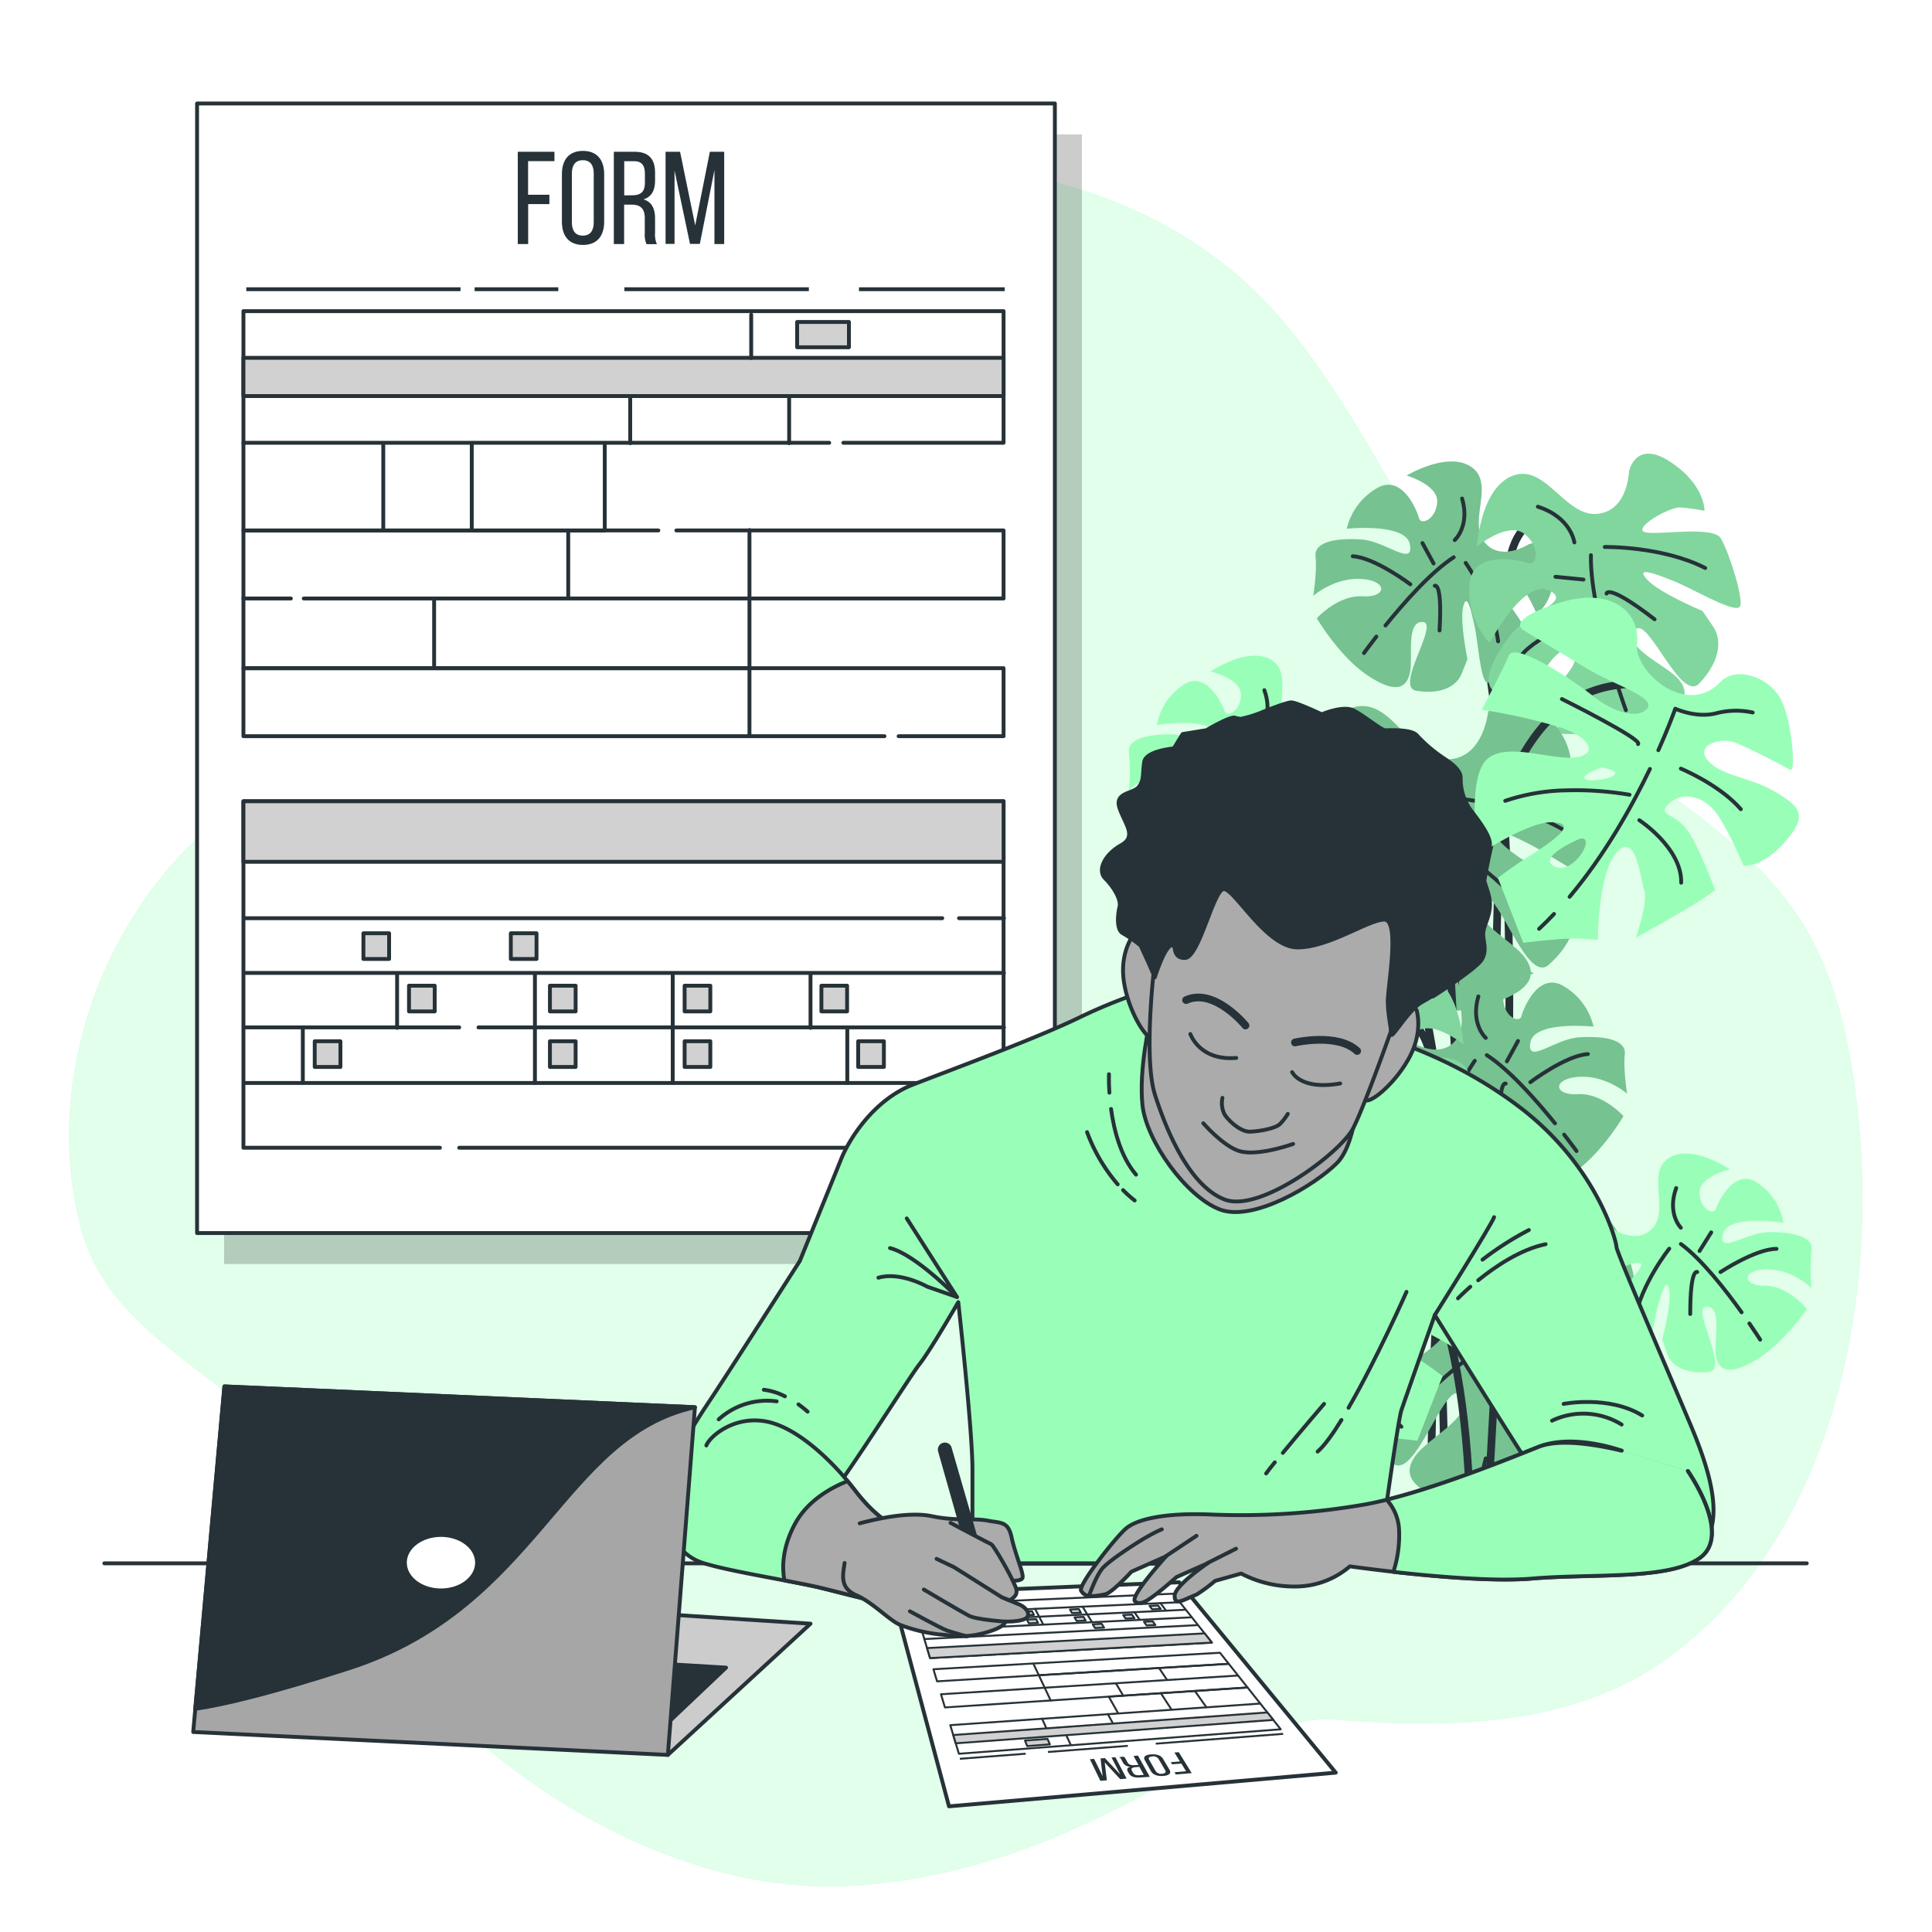 <svg class="animated" id="freepik_stories-forms" xmlns="http://www.w3.org/2000/svg" viewBox="0 0 500 500" version="1.1" xmlns:xlink="http://www.w3.org/1999/xlink" xmlns:svgjs="http://svgjs.com/svgjs"><style>svg#freepik_stories-forms:not(.animated) .animable {opacity: 0;}svg#freepik_stories-forms.animated #freepik--background-simple--inject-61 {animation: 1s 1 forwards cubic-bezier(.36,-0.01,.5,1.38) fadeIn;animation-delay: 0s;}svg#freepik_stories-forms.animated #freepik--Plant--inject-61 {animation: 1s 1 forwards cubic-bezier(.36,-0.01,.5,1.38) fadeIn;animation-delay: 0s;}svg#freepik_stories-forms.animated #freepik--Form--inject-61 {animation: 0.8s 1 forwards cubic-bezier(.36,-0.01,.5,1.38) fadeIn,3s Infinite  linear floating;animation-delay: 0s,0.8s;}svg#freepik_stories-forms.animated #freepik--Character--inject-61 {animation: 1s 1 forwards cubic-bezier(.36,-0.01,.5,1.38) fadeIn;animation-delay: 0s;}svg#freepik_stories-forms.animated #freepik--Device--inject-61 {animation: 1s 1 forwards cubic-bezier(.36,-0.01,.5,1.38) fadeIn;animation-delay: 0s;}            @keyframes fadeIn {                0% {                    opacity: 0;                }                100% {                    opacity: 1;                }            }                    @keyframes floating {                0% {                    opacity: 1;                    transform: translateY(0px);                }                50% {                    transform: translateY(-10px);                }                100% {                    opacity: 1;                    transform: translateY(0px);                }            }        </style><g id="freepik--background-simple--inject-61" class="animable" style="transform-origin: 249.946px 264.453px;"><path d="M455.15,405.11C478.14,372.8,484.8,328,481,290c-1.88-18.83-5.56-38.57-16.68-54.35-16.2-23-42.94-35.08-63.32-53.65-30-27.32-42.69-67.21-68.21-98C299.48,43.89,247,38.82,197.9,41.19,161,43,101.68,43.7,93,90c-9,48,8,93-28,116S10,277,21,318c9.28,34.58,53.76,40.7,63,76,11,42,75,98,137,94s98-45,124-43c30.13,2.31,62.23,2.22,87.56-16.61A103.94,103.94,0,0,0,455.15,405.11Z" style="fill: rgb(153, 255, 184); transform-origin: 249.946px 264.453px;" id="el56uore3jaap" class="animable"></path><g id="elap16y53ne0v"><path d="M455.15,405.11C478.14,372.8,484.8,328,481,290c-1.88-18.83-5.56-38.57-16.68-54.35-16.2-23-42.94-35.08-63.32-53.65-30-27.32-42.69-67.21-68.21-98C299.48,43.89,247,38.82,197.9,41.19,161,43,101.68,43.7,93,90c-9,48,8,93-28,116S10,277,21,318c9.28,34.58,53.76,40.7,63,76,11,42,75,98,137,94s98-45,124-43c30.13,2.31,62.23,2.22,87.56-16.61A103.94,103.94,0,0,0,455.15,405.11Z" style="fill: rgb(255, 255, 255); opacity: 0.7; transform-origin: 249.946px 264.453px;" class="animable"></path></g></g><g id="freepik--Plant--inject-61" class="animable" style="transform-origin: 380.495px 261.825px;"><path d="M410.69,136.06s-19.09-10.61-20.5,13.43-4.95,180.26-4.95,180.26" style="fill: none; stroke: rgb(38, 50, 56); stroke-linecap: round; stroke-linejoin: round; stroke-width: 2px; transform-origin: 397.965px 231.739px;" id="elntc9jtlg4k" class="animable"></path><path d="M380.28,151.61s15.57,34.64,8.5,176" style="fill: none; stroke: rgb(38, 50, 56); stroke-linecap: round; stroke-linejoin: round; stroke-width: 2px; transform-origin: 385.451px 239.61px;" id="elgp6eo9tilcb" class="animable"></path><path d="M395.57,140.89s-7.3,4.68-11.45-.67,2.81-15.16-3.33-19.36-16.74,2.21-16.74,2.21,8.17,2.4,7.9,6.85-4.19,6.14-4.71,4.19-4.42-11.75-11.05-7.67a16.45,16.45,0,0,0-7.64,10.4S364,135.2,364.91,141s-6.32-1-12.69-1.39-12.16.56-11.75,4.42-.6,10.18-.6,10.18,5.39-4.79,12.39-4.38,6.74,4.87.37,4.5S340.8,160,340.8,160s5.8,9.92,13.18,14.82,10,3.15,10.89-.63-1.12-13.48,3.33-13.22-7.37,16.81-1.68,17.78,10.25-.67,11.75-4.41l1.5-3.74s-2-9.7-1.12-13.48,1.91.11,2.92,4.64,1.64,15.43,3.59,14.9,8.16-8.46,9.62-11.56-8.19-12.62-8.08-14.53,7.56,1.72,8.72,3.71a48.8,48.8,0,0,1,2.28,4.6s4.65-2.92,4.54-11.86S395.57,140.89,395.57,140.89Z" style="fill: rgb(153, 255, 184); transform-origin: 371.056px 149.228px;" id="elzr2byr7bdra" class="animable"></path><g id="el55gd0ob306u"><path d="M395.57,140.89s-7.3,4.68-11.45-.67,2.81-15.16-3.33-19.36-16.74,2.21-16.74,2.21,8.17,2.4,7.9,6.85-4.19,6.14-4.71,4.19-4.42-11.75-11.05-7.67a16.45,16.45,0,0,0-7.64,10.4S364,135.2,364.91,141s-6.32-1-12.69-1.39-12.16.56-11.75,4.42-.6,10.18-.6,10.18,5.39-4.79,12.39-4.38,6.74,4.87.37,4.5S340.8,160,340.8,160s5.8,9.92,13.18,14.82,10,3.15,10.89-.63-1.12-13.48,3.33-13.22-7.37,16.81-1.68,17.78,10.25-.67,11.75-4.41l1.5-3.74s-2-9.7-1.12-13.48,1.91.11,2.92,4.64,1.64,15.43,3.59,14.9,8.16-8.46,9.62-11.56-8.19-12.62-8.08-14.53,7.56,1.72,8.72,3.71a48.8,48.8,0,0,1,2.28,4.6s4.65-2.92,4.54-11.86S395.57,140.89,395.57,140.89Z" style="fill: rgb(38, 50, 56); opacity: 0.3; transform-origin: 371.056px 149.228px;" class="animable"></path></g><path d="M358.56,161.87c4.76-5.88,11.78-13.85,17.66-17.65" style="fill: none; stroke: rgb(38, 50, 56); stroke-linecap: round; stroke-linejoin: round; transform-origin: 367.39px 153.045px;" id="elcu5nndxjq8r" class="animable"></path><path d="M353,169s1.22-1.7,3.2-4.25" style="fill: none; stroke: rgb(38, 50, 56); stroke-linecap: round; stroke-linejoin: round; transform-origin: 354.6px 166.875px;" id="el3yix0ewt3r7" class="animable"></path><path d="M379.32,145.68s7.08,10,8.39,20.3" style="fill: none; stroke: rgb(38, 50, 56); stroke-linecap: round; stroke-linejoin: round; transform-origin: 383.515px 155.83px;" id="elp38gh4crjh" class="animable"></path><path d="M371.31,151.6s2-1.16,1.24,11.57" style="fill: none; stroke: rgb(38, 50, 56); stroke-linecap: round; stroke-linejoin: round; transform-origin: 372.016px 157.371px;" id="el6p2pacuus4" class="animable"></path><path d="M376.48,139.77s4-3.59,1.91-10.75" style="fill: none; stroke: rgb(38, 50, 56); stroke-linecap: round; stroke-linejoin: round; transform-origin: 377.737px 134.395px;" id="elbc6gt3edrtm" class="animable"></path><line x1="371.01" y1="145.83" x2="368.13" y2="140.55" style="fill: none; stroke: rgb(38, 50, 56); stroke-linecap: round; stroke-linejoin: round; transform-origin: 369.57px 143.19px;" id="elhp52xgq101n" class="animable"></line><path d="M365,151.22s-9.17-6.93-14.9-7.26" style="fill: none; stroke: rgb(38, 50, 56); stroke-linecap: round; stroke-linejoin: round; transform-origin: 357.55px 147.59px;" id="el3exaivdlv2" class="animable"></path><path d="M421.59,122s-.29,10.5-8.48,11-13.26-13.15-21.65-9.86-9.19,18.26-9.19,18.26,8-6.54,12.24-3.24,3.29,8.39,1,7.58-14.78-3.59-15.21,5.83a19.91,19.91,0,0,0,5.21,14.74s8.87-16.57,15.31-13.55-5.32,5.65-10,11.76-7.73,12.57-3.59,14.78,9.79,7.54,9.79,7.54-1.12-8.66,4.06-15.39,9.47-3.42,4.75,2.69-2.37,15.72-2.37,15.72,13.89,1,23.83-3.08,10-7.9,6.79-11.34-14.26-8.06-11-12.35,11.8,18.85,16.65,13.81,6.32-10.72,3.6-14.78l-2.73-4s-11.06-4.62-14.26-8.06,1.42-1.84,6.64.24,16.56,8.87,17.37,6.56-2.91-13.94-5-17.52-18.22-.39-20.06-1.8,6.88-6.4,9.66-6.21a60.1,60.1,0,0,1,6.17.85s.24-6.63-8.8-12.62S421.59,122,421.59,122Z" style="fill: rgb(153, 255, 184); transform-origin: 415.362px 153.689px;" id="elsawnp7xjzyc" class="animable"></path><g id="el89r00i0vc7g"><path d="M421.59,122s-.29,10.5-8.48,11-13.26-13.15-21.65-9.86-9.19,18.26-9.19,18.26,8-6.54,12.24-3.24,3.29,8.39,1,7.58-14.78-3.59-15.21,5.83a19.91,19.91,0,0,0,5.21,14.74s8.87-16.57,15.31-13.55-5.32,5.65-10,11.76-7.73,12.57-3.59,14.78,9.79,7.54,9.79,7.54-1.12-8.66,4.06-15.39,9.47-3.42,4.75,2.69-2.37,15.72-2.37,15.72,13.89,1,23.83-3.08,10-7.9,6.79-11.34-14.26-8.06-11-12.35,11.8,18.85,16.65,13.81,6.32-10.72,3.6-14.78l-2.73-4s-11.06-4.62-14.26-8.06,1.42-1.84,6.64.24,16.56,8.87,17.37,6.56-2.91-13.94-5-17.52-18.22-.39-20.06-1.8,6.88-6.4,9.66-6.21a60.1,60.1,0,0,1,6.17.85s.24-6.63-8.8-12.62S421.59,122,421.59,122Z" style="fill: rgb(38, 50, 56); opacity: 0.2; transform-origin: 415.362px 153.689px;" class="animable"></path></g><path d="M417.37,173.39c-2.65-8.78-5.84-21.23-5.64-29.71" style="fill: none; stroke: rgb(38, 50, 56); stroke-linecap: round; stroke-linejoin: round; transform-origin: 414.546px 158.535px;" id="eluofo0lw86yc" class="animable"></path><path d="M420.78,183.8s-.87-2.38-2.07-6.1" style="fill: none; stroke: rgb(38, 50, 56); stroke-linecap: round; stroke-linejoin: round; transform-origin: 419.745px 180.75px;" id="elxkh4oaall6e" class="animable"></path><path d="M415.31,141.56s14.83-.26,26,5.44" style="fill: none; stroke: rgb(38, 50, 56); stroke-linecap: round; stroke-linejoin: round; transform-origin: 428.31px 144.279px;" id="elajpvy1vb9k" class="animable"></path><path d="M415.77,153.62s.19-2.78,12.43,6.65" style="fill: none; stroke: rgb(38, 50, 56); stroke-linecap: round; stroke-linejoin: round; transform-origin: 421.985px 156.754px;" id="elwc7t0ootfzp" class="animable"></path><path d="M407.45,140.38s-.84-6.5-9.45-9.24" style="fill: none; stroke: rgb(38, 50, 56); stroke-linecap: round; stroke-linejoin: round; transform-origin: 402.725px 135.76px;" id="elaonku8nbnw" class="animable"></path><line x1="409.8" y1="149.99" x2="402.55" y2="149.27" style="fill: none; stroke: rgb(38, 50, 56); stroke-linecap: round; stroke-linejoin: round; transform-origin: 406.175px 149.63px;" id="eljcyb6qgki5" class="animable"></line><path d="M411.06,159.73s-13.19,4.46-17.43,10" style="fill: none; stroke: rgb(38, 50, 56); stroke-linecap: round; stroke-linejoin: round; transform-origin: 402.345px 164.73px;" id="elccd2usir25h" class="animable"></path><path d="M333.64,191.9s41.71,27.57,41,134.31" style="fill: none; stroke: rgb(38, 50, 56); stroke-linecap: round; stroke-linejoin: round; stroke-width: 2px; transform-origin: 354.145px 259.055px;" id="elm96fk08wmz" class="animable"></path><path d="M385.06,184.62s-1.33,12.09-10.83,11.9-14.06-16.42-24.05-13.42-12.33,20.2-12.33,20.2,9.8-6.79,14.43-2.58,3,10,.42,8.84S336,204,334.6,214.84a23,23,0,0,0,4.62,17.51s11.79-18.28,18.95-14.19-6.68,6-12.7,12.63-10.11,13.76-5.54,16.71,10.58,9.63,10.58,9.63S350,247,356.65,239.75s11.25-3.06,5.23,3.55-4.21,17.92-4.21,17.92,15.93,2.41,27.78-1.31,12.27-8.17,8.9-12.45-15.69-10.65-11.47-15.27,11.83,22.85,17.91,17.5,8.3-11.78,5.54-16.71l-2.77-4.93s-12.32-6.38-15.69-10.66,1.81-2,7.64.91,18.28,11.79,19.42,9.21-2-16.36-4.14-20.69-21-2.17-23-4,8.54-6.73,11.73-6.25a70.77,70.77,0,0,1,7,1.57s.91-7.64-8.95-15.4S385.06,184.62,385.06,184.62Z" style="fill: rgb(153, 255, 184); transform-origin: 374.763px 220.853px;" id="elzeu7ia7kesd" class="animable"></path><g id="elva7rd90bxrc"><path d="M385.06,184.62s-1.33,12.09-10.83,11.9-14.06-16.42-24.05-13.42-12.33,20.2-12.33,20.2,9.8-6.79,14.43-2.58,3,10,.42,8.84S336,204,334.6,214.84a23,23,0,0,0,4.62,17.51s11.79-18.28,18.95-14.19-6.68,6-12.7,12.63-10.11,13.76-5.54,16.71,10.58,9.63,10.58,9.63S350,247,356.65,239.75s11.25-3.06,5.23,3.55-4.21,17.92-4.21,17.92,15.93,2.41,27.78-1.31,12.27-8.17,8.9-12.45-15.69-10.65-11.47-15.27,11.83,22.85,17.91,17.5,8.3-11.78,5.54-16.71l-2.77-4.93s-12.32-6.38-15.69-10.66,1.81-2,7.64.91,18.28,11.79,19.42,9.21-2-16.36-4.14-20.69-21-2.17-23-4,8.54-6.73,11.73-6.25a70.77,70.77,0,0,1,7,1.57s.91-7.64-8.95-15.4S385.06,184.62,385.06,184.62Z" style="fill: rgb(38, 50, 56); opacity: 0.3; transform-origin: 374.763px 220.853px;" class="animable"></path></g><path d="M375.34,243.48c-2.23-10.38-4.73-25-3.7-34.81" style="fill: none; stroke: rgb(38, 50, 56); stroke-linecap: round; stroke-linejoin: round; transform-origin: 373.371px 226.075px;" id="elny6kzmiwy9i" class="animable"></path><path d="M378.3,255.82s-.78-2.83-1.81-7.24" style="fill: none; stroke: rgb(38, 50, 56); stroke-linecap: round; stroke-linejoin: round; transform-origin: 377.395px 252.2px;" id="el7v6izjdjpzv" class="animable"></path><path d="M376,206.56s17.14,1.09,29.52,8.74" style="fill: none; stroke: rgb(38, 50, 56); stroke-linecap: round; stroke-linejoin: round; transform-origin: 390.76px 210.93px;" id="elnvhdkk9uza" class="animable"></path><path d="M375.36,220.52s.49-3.19,13.71,8.84" style="fill: none; stroke: rgb(38, 50, 56); stroke-linecap: round; stroke-linejoin: round; transform-origin: 382.215px 224.748px;" id="elfwuic13y39s" class="animable"></path><path d="M367,204.46s-.35-7.58-10-11.55" style="fill: none; stroke: rgb(38, 50, 56); stroke-linecap: round; stroke-linejoin: round; transform-origin: 362px 198.685px;" id="elycxeaca897r" class="animable"></path><line x1="368.81" y1="215.76" x2="360.51" y2="214.25" style="fill: none; stroke: rgb(38, 50, 56); stroke-linecap: round; stroke-linejoin: round; transform-origin: 364.66px 215.005px;" id="eluk2na3vhyt" class="animable"></line><path d="M369.35,227.13S353.71,231,348.3,237" style="fill: none; stroke: rgb(38, 50, 56); stroke-linecap: round; stroke-linejoin: round; transform-origin: 358.825px 232.065px;" id="elyh4tki7ewd" class="animable"></path><path d="M349.9,276s26.86,20.5,29.69,50.9l-5.66-101.79" style="fill: none; stroke: rgb(38, 50, 56); stroke-linecap: round; stroke-linejoin: round; stroke-width: 2px; transform-origin: 364.745px 276.005px;" id="elwtpywqvqfck" class="animable"></path><path d="M383.83,326.21s-20.5-149.15,38.88-149.15" style="fill: none; stroke: rgb(38, 50, 56); stroke-linecap: round; stroke-linejoin: round; stroke-width: 2px; transform-origin: 401.56px 251.635px;" id="elabmmvxdse8i" class="animable"></path><path d="M459.42,204.92c-6.57-3.89-13.83-4-17.39-8.08s3.43-6.17,7.17-4.62,12.41,6,14.05,7,.51-13.23-2.54-18.58-11.38-8.46-15.54-4.09c-8.78,9.22-22.47-2.87-21.53-10.07s-5.79-15-20.23-10.42-9.06,7.07-9.06,7.07,10.26,6.28,16.83,10.17,17.45,7.22,15.12,10.05-8.64,1.1-13.9-3.12S392,165.94,390.47,169.68s-7,14-7,14a153.4,153.4,0,0,1,19.79,4.39c8.79,2.76,10.59,7.59,3.72,8s-19.34-4.78-23.23,1.79-1.22,23.44-1.22,23.44,12.58-8.53,19-8.5,2.31,3.59-4.86,8.21a98.56,98.56,0,0,0-9,6.21L394.21,244s10.79-1.38,15.05-1.08l4.26.3s0-17.54,5-22.74,5.94,6.83,7,9.9-2.14,12.26-2.14,12.26,12.46-6.82,16.5-9.53l4-2.71s-4.66-12.74-7.83-16.38-7.48-3.1-3.83-6.26,9.08-1.5,12.19,3S451.23,224,451.23,224s4.65.75,10.7-6.09S466,208.8,459.42,204.92Zm-57.11,19.31C397.48,221.82,409,217,409,217,413.17,216.39,407.14,226.65,402.31,224.23Zm8.13-22.53c-2.06-1,4.12-3.08,4.12-3.08C423.47,200.33,412.5,202.73,410.44,201.7Z" style="fill: rgb(153, 255, 184); transform-origin: 423.597px 199.346px;" id="elsgs2ggnvalb" class="animable"></path><path d="M402.18,236.53q-1.87,2-3.87,3.86" style="fill: none; stroke: rgb(38, 50, 56); stroke-linecap: round; stroke-linejoin: round; transform-origin: 400.245px 238.46px;" id="elermj8zz1k3" class="animable"></path><path d="M427,199c-4.62,9.62-11.6,22.18-20.79,33.09" style="fill: none; stroke: rgb(38, 50, 56); stroke-linecap: round; stroke-linejoin: round; transform-origin: 416.605px 215.545px;" id="elvd4sdsbyng9" class="animable"></path><path d="M429.18,194.15c2.9-6.47,4.38-10.74,4.38-10.74s5.39,2.52,10.61,1.18a20.16,20.16,0,0,1,9.43-.19" style="fill: none; stroke: rgb(38, 50, 56); stroke-linecap: round; stroke-linejoin: round; transform-origin: 441.39px 188.78px;" id="el82ir6aiyzut" class="animable"></path><path d="M423.93,192.57c1.37-1.18-19.71-11.66-19.71-11.66" style="fill: none; stroke: rgb(38, 50, 56); stroke-linecap: round; stroke-linejoin: round; transform-origin: 414.107px 186.74px;" id="elxy5c2ega1u" class="animable"></path><path d="M435,198.92s10,4.12,15.52,10.5" style="fill: none; stroke: rgb(38, 50, 56); stroke-linecap: round; stroke-linejoin: round; transform-origin: 442.76px 204.17px;" id="el541ot7cxa8v" class="animable"></path><path d="M421.72,205.68a83.66,83.66,0,0,0-16.17-1.14,51.91,51.91,0,0,0-16,2.72" style="fill: none; stroke: rgb(38, 50, 56); stroke-linecap: round; stroke-linejoin: round; transform-origin: 405.635px 205.885px;" id="eldk562p8coht" class="animable"></path><path d="M424.25,212.27s11.05,7.2,10.84,16.17" style="fill: none; stroke: rgb(38, 50, 56); stroke-linecap: round; stroke-linejoin: round; transform-origin: 429.671px 220.355px;" id="el1xwv1ullr9z" class="animable"></path><path d="M344.09,188.88s-6.64,4.83-10.87,0S335,174.4,329,170.78s-15.69,3-15.69,3,7.84,1.81,7.84,6-3.62,6-4.22,4.23-4.83-10.87-10.86-6.64a15.51,15.51,0,0,0-6.64,10.26s14.48-2.42,15.69,3-6-.6-12.07-.6-11.47,1.21-10.87,4.83a47,47,0,0,1,0,9.65s4.83-4.82,11.47-4.82,6.64,4.22.6,4.22-10.86,6-10.86,6,6,9.05,13.28,13.27,9.65,2.42,10.26-1.2-1.81-12.68,2.41-12.68-6,16.3-.6,16.9,9.65-1.21,10.86-4.83l1.21-3.62s-2.42-9-1.81-12.67,1.81,0,3,4.22,2.41,14.49,4.22,13.88,7.24-8.45,8.45-11.46-8.45-11.47-8.45-13.28,7.24,1.21,8.45,3a45.67,45.67,0,0,1,2.41,4.22s4.23-3,3.62-11.47S344.09,188.88,344.09,188.88Z" style="fill: rgb(153, 255, 184); transform-origin: 321.447px 198.005px;" id="el2f7wl6y5fe5" class="animable"></path><path d="M310.28,210.77c4.17-5.83,10.36-13.74,15.7-17.66" style="fill: none; stroke: rgb(38, 50, 56); stroke-linecap: round; stroke-linejoin: round; transform-origin: 318.13px 201.94px;" id="elaxt33qg2i97" class="animable"></path><path d="M305.46,217.85s1.06-1.67,2.79-4.19" style="fill: none; stroke: rgb(38, 50, 56); stroke-linecap: round; stroke-linejoin: round; transform-origin: 306.855px 215.755px;" id="elbeck89lv4y9" class="animable"></path><path d="M329,194.31s7.24,9.06,9.05,18.71" style="fill: none; stroke: rgb(38, 50, 56); stroke-linecap: round; stroke-linejoin: round; transform-origin: 333.525px 203.665px;" id="el1oq3zcpurju" class="animable"></path><path d="M321.76,200.35s1.81-1.21,1.81,10.86" style="fill: none; stroke: rgb(38, 50, 56); stroke-linecap: round; stroke-linejoin: round; transform-origin: 322.665px 205.763px;" id="elhnbaabj7ent" class="animable"></path><path d="M326,188.88s3.62-3.62,1.21-10.26" style="fill: none; stroke: rgb(38, 50, 56); stroke-linecap: round; stroke-linejoin: round; transform-origin: 327.019px 183.75px;" id="elbpo6zzfkez4" class="animable"></path><line x1="321.15" y1="194.92" x2="318.14" y2="190.09" style="fill: none; stroke: rgb(38, 50, 56); stroke-linecap: round; stroke-linejoin: round; transform-origin: 319.645px 192.505px;" id="elwvj3ctmax48" class="animable"></line><path d="M315.72,200.35s-9.05-6-14.48-6" style="fill: none; stroke: rgb(38, 50, 56); stroke-linecap: round; stroke-linejoin: round; transform-origin: 308.48px 197.35px;" id="elpy9789fdcbg" class="animable"></path><path d="M350.3,264.9s19.09-10.6,20.5,13.43c.88,14.85,2.56,80.16,3.72,127.91" style="fill: none; stroke: rgb(38, 50, 56); stroke-linecap: round; stroke-linejoin: round; stroke-width: 2px; transform-origin: 362.41px 334.406px;" id="els5gept8jbo" class="animable"></path><path d="M380.72,280.45S369,306.61,370.52,406.23" style="fill: none; stroke: rgb(38, 50, 56); stroke-linecap: round; stroke-linejoin: round; stroke-width: 2px; transform-origin: 375.552px 343.34px;" id="elwahxz1lqit" class="animable"></path><path d="M365.42,269.74s7.3,4.68,11.46-.67-2.81-15.17,3.33-19.36,16.73,2.21,16.73,2.21-8.16,2.39-7.9,6.85,4.2,6.14,4.72,4.19,4.41-11.76,11-7.68a16.41,16.41,0,0,1,7.64,10.41s-15.42-1.64-16.36,4.16,6.33-1,12.69-1.39,12.17.56,11.76,4.42.6,10.18.6,10.18-5.39-4.79-12.39-4.38-6.74,4.87-.38,4.49,11.83,5.69,11.83,5.69-5.8,9.92-13.17,14.83-10,3.14-10.9-.64,1.13-13.47-3.33-13.21,7.38,16.81,1.69,17.78-10.26-.67-11.76-4.41l-1.5-3.75s2-9.69,1.13-13.47-1.91.11-2.92,4.64-1.65,15.42-3.6,14.9-8.16-8.46-9.62-11.57,8.2-12.62,8.09-14.52-7.57,1.72-8.73,3.7a49.71,49.71,0,0,0-2.28,4.61s-4.64-2.92-4.53-11.87S365.42,269.74,365.42,269.74Z" style="fill: rgb(153, 255, 184); transform-origin: 389.904px 278.091px;" id="elx4sh3a4tsc" class="animable"></path><g id="elzaeo6jwz8f"><path d="M365.42,269.74s7.3,4.68,11.46-.67-2.81-15.17,3.33-19.36,16.73,2.21,16.73,2.21-8.16,2.39-7.9,6.85,4.2,6.14,4.72,4.19,4.41-11.76,11-7.68a16.41,16.41,0,0,1,7.64,10.41s-15.42-1.64-16.36,4.16,6.33-1,12.69-1.39,12.17.56,11.76,4.42.6,10.18.6,10.18-5.39-4.79-12.39-4.38-6.74,4.87-.38,4.49,11.83,5.69,11.83,5.69-5.8,9.92-13.17,14.83-10,3.14-10.9-.64,1.13-13.47-3.33-13.21,7.38,16.81,1.69,17.78-10.26-.67-11.76-4.41l-1.5-3.75s2-9.69,1.13-13.47-1.91.11-2.92,4.64-1.65,15.42-3.6,14.9-8.16-8.46-9.62-11.57,8.2-12.62,8.09-14.52-7.57,1.72-8.73,3.7a49.71,49.71,0,0,0-2.28,4.61s-4.64-2.92-4.53-11.87S365.42,269.74,365.42,269.74Z" style="fill: rgb(38, 50, 56); opacity: 0.3; transform-origin: 389.904px 278.091px;" class="animable"></path></g><path d="M402.43,290.72c-4.76-5.89-11.77-13.85-17.65-17.65" style="fill: none; stroke: rgb(38, 50, 56); stroke-linecap: round; stroke-linejoin: round; transform-origin: 393.605px 281.895px;" id="el5zi01s09wui" class="animable"></path><path d="M408,297.89s-1.22-1.7-3.2-4.25" style="fill: none; stroke: rgb(38, 50, 56); stroke-linecap: round; stroke-linejoin: round; transform-origin: 406.4px 295.765px;" id="els9iljvmjig" class="animable"></path><path d="M381.67,274.53s-7.07,10-8.38,20.29" style="fill: none; stroke: rgb(38, 50, 56); stroke-linecap: round; stroke-linejoin: round; transform-origin: 377.48px 284.675px;" id="elg9u2ugvq51j" class="animable"></path><path d="M389.68,280.44s-2-1.16-1.23,11.57" style="fill: none; stroke: rgb(38, 50, 56); stroke-linecap: round; stroke-linejoin: round; transform-origin: 388.977px 286.211px;" id="el2l8e0hk6doq" class="animable"></path><path d="M384.51,268.61s-4-3.59-1.91-10.74" style="fill: none; stroke: rgb(38, 50, 56); stroke-linecap: round; stroke-linejoin: round; transform-origin: 383.253px 263.24px;" id="elyjpb2l9r17s" class="animable"></path><line x1="389.98" y1="274.68" x2="392.86" y2="269.4" style="fill: none; stroke: rgb(38, 50, 56); stroke-linecap: round; stroke-linejoin: round; transform-origin: 391.42px 272.04px;" id="elrdl1aag6nqa" class="animable"></line><path d="M396.05,280.07s9.17-6.93,14.89-7.27" style="fill: none; stroke: rgb(38, 50, 56); stroke-linecap: round; stroke-linejoin: round; transform-origin: 403.495px 276.435px;" id="elmgi8jrasv7" class="animable"></path><path d="M339.4,250.88s.29,10.5,8.48,11,13.27-13.15,21.65-9.86,9.2,18.26,9.2,18.26-8-6.54-12.24-3.24-3.29,8.38-1,7.58,14.78-3.59,15.22,5.82a19.87,19.87,0,0,1-5.22,14.74s-8.86-16.56-15.31-13.54,5.33,5.64,10,11.76S378,306,373.82,308.19s-9.78,7.54-9.78,7.54,1.12-8.66-4.07-15.39-9.46-3.43-4.75,2.69,2.37,15.72,2.37,15.72-13.89.95-23.82-3.08-10-7.9-6.79-11.34,14.25-8.07,10.95-12.35-11.8,18.84-16.65,13.81S315,295.06,317.69,291l2.72-4.05s11.06-4.62,14.26-8.06-1.41-1.84-6.64.24-16.56,8.86-17.36,6.56,2.9-13.94,5-17.52,18.22-.39,20.05-1.81-6.88-6.39-9.65-6.2a60.1,60.1,0,0,0-6.17.85s-.24-6.64,8.79-12.63S339.4,250.88,339.4,250.88Z" style="fill: rgb(153, 255, 184); transform-origin: 345.655px 282.544px;" id="el5iw4meirzbr" class="animable"></path><g id="el9qbuhfl1odf"><path d="M339.4,250.88s.29,10.5,8.48,11,13.27-13.15,21.65-9.86,9.2,18.26,9.2,18.26-8-6.54-12.24-3.24-3.29,8.38-1,7.58,14.78-3.59,15.22,5.82a19.87,19.87,0,0,1-5.22,14.74s-8.86-16.56-15.31-13.54,5.33,5.64,10,11.76S378,306,373.82,308.19s-9.78,7.54-9.78,7.54,1.12-8.66-4.07-15.39-9.46-3.43-4.75,2.69,2.37,15.72,2.37,15.72-13.89.95-23.82-3.08-10-7.9-6.79-11.34,14.25-8.07,10.95-12.35-11.8,18.84-16.65,13.81S315,295.06,317.69,291l2.72-4.05s11.06-4.62,14.26-8.06-1.41-1.84-6.64.24-16.56,8.86-17.36,6.56,2.9-13.94,5-17.52,18.22-.39,20.05-1.81-6.88-6.39-9.65-6.2a60.1,60.1,0,0,0-6.17.85s-.24-6.64,8.79-12.63S339.4,250.88,339.4,250.88Z" style="fill: rgb(38, 50, 56); opacity: 0.2; transform-origin: 345.655px 282.544px;" class="animable"></path></g><path d="M343.62,302.24c2.65-8.78,5.84-21.24,5.64-29.71" style="fill: none; stroke: rgb(38, 50, 56); stroke-linecap: round; stroke-linejoin: round; transform-origin: 346.444px 287.385px;" id="elugf9f4clfbg" class="animable"></path><path d="M340.21,312.65s.87-2.39,2.07-6.11" style="fill: none; stroke: rgb(38, 50, 56); stroke-linecap: round; stroke-linejoin: round; transform-origin: 341.245px 309.595px;" id="elmzhf07bui6r" class="animable"></path><path d="M345.68,270.41s-14.83-.27-26,5.44" style="fill: none; stroke: rgb(38, 50, 56); stroke-linecap: round; stroke-linejoin: round; transform-origin: 332.68px 273.129px;" id="el8xgic70jhmb" class="animable"></path><path d="M345.22,282.46s-.19-2.77-12.42,6.65" style="fill: none; stroke: rgb(38, 50, 56); stroke-linecap: round; stroke-linejoin: round; transform-origin: 339.01px 285.595px;" id="elu4gcu334qs" class="animable"></path><path d="M353.54,269.23s.84-6.5,9.46-9.24" style="fill: none; stroke: rgb(38, 50, 56); stroke-linecap: round; stroke-linejoin: round; transform-origin: 358.27px 264.61px;" id="elhwpc3kdrsg" class="animable"></path><line x1="351.2" y1="278.83" x2="358.45" y2="278.12" style="fill: none; stroke: rgb(38, 50, 56); stroke-linecap: round; stroke-linejoin: round; transform-origin: 354.825px 278.475px;" id="elv9ays6idg59" class="animable"></line><path d="M349.93,288.58s13.19,4.46,17.43,10" style="fill: none; stroke: rgb(38, 50, 56); stroke-linecap: round; stroke-linejoin: round; transform-origin: 358.645px 293.58px;" id="el7ip2eexklgj" class="animable"></path><path d="M427.36,320.75S399,339.51,389.43,406" style="fill: none; stroke: rgb(38, 50, 56); stroke-linecap: round; stroke-linejoin: round; stroke-width: 2px; transform-origin: 408.395px 363.375px;" id="elu6zpxodrihl" class="animable"></path><path d="M375.93,313.47s1.33,12.08,10.83,11.9,14.07-16.43,24.05-13.42,12.34,20.2,12.34,20.2-9.81-6.79-14.44-2.58-3,10-.41,8.84,16.71-5.54,18.1,5.28a23,23,0,0,1-4.62,17.5S410,342.92,402.83,347s6.68,6,12.69,12.62,10.11,13.77,5.54,16.72S410.48,386,410.48,386s.48-10.1-6.14-17.37-11.25-3.07-5.23,3.55,4.22,17.92,4.22,17.92-15.94,2.41-27.78-1.32-12.28-8.17-8.91-12.44,15.69-10.65,11.48-15.28-11.84,22.86-17.91,17.51-8.31-11.78-5.54-16.72l2.76-4.93s12.33-6.38,15.69-10.65-1.8-2-7.64.91-18.27,11.79-19.42,9.21,2-16.36,4.14-20.69,21-2.18,23-4-8.54-6.73-11.72-6.25a68.24,68.24,0,0,0-7,1.57s-.91-7.64,8.95-15.4S375.93,313.47,375.93,313.47Z" style="fill: rgb(153, 255, 184); transform-origin: 386.23px 349.73px;" id="el2ypmrysbs0j" class="animable"></path><g id="el5xv875ejtwf"><path d="M375.93,313.47s1.33,12.08,10.83,11.9,14.07-16.43,24.05-13.42,12.34,20.2,12.34,20.2-9.81-6.79-14.44-2.58-3,10-.41,8.84,16.71-5.54,18.1,5.28a23,23,0,0,1-4.62,17.5S410,342.92,402.83,347s6.68,6,12.69,12.62,10.11,13.77,5.54,16.72S410.48,386,410.48,386s.48-10.1-6.14-17.37-11.25-3.07-5.23,3.55,4.22,17.92,4.22,17.92-15.94,2.41-27.78-1.32-12.28-8.17-8.91-12.44,15.69-10.65,11.48-15.28-11.84,22.86-17.91,17.51-8.31-11.78-5.54-16.72l2.76-4.93s12.33-6.38,15.69-10.65-1.8-2-7.64.91-18.27,11.79-19.42,9.21,2-16.36,4.14-20.69,21-2.18,23-4-8.54-6.73-11.72-6.25a68.24,68.24,0,0,0-7,1.57s-.91-7.64,8.95-15.4S375.93,313.47,375.93,313.47Z" style="fill: rgb(38, 50, 56); opacity: 0.3; transform-origin: 386.23px 349.73px;" class="animable"></path></g><path d="M385.65,372.33c2.23-10.38,4.74-25.05,3.7-34.82" style="fill: none; stroke: rgb(38, 50, 56); stroke-linecap: round; stroke-linejoin: round; transform-origin: 387.621px 354.92px;" id="elii2vrx67dgk" class="animable"></path><path d="M382.7,384.66s.78-2.83,1.81-7.23" style="fill: none; stroke: rgb(38, 50, 56); stroke-linecap: round; stroke-linejoin: round; transform-origin: 383.605px 381.045px;" id="elxc7itzv5r6" class="animable"></path><path d="M385,335.41s-17.14,1.09-29.52,8.73" style="fill: none; stroke: rgb(38, 50, 56); stroke-linecap: round; stroke-linejoin: round; transform-origin: 370.24px 339.775px;" id="elx4w0l16mqil" class="animable"></path><path d="M385.63,349.36s-.48-3.19-13.71,8.85" style="fill: none; stroke: rgb(38, 50, 56); stroke-linecap: round; stroke-linejoin: round; transform-origin: 378.775px 353.594px;" id="el5r9k02hhhjn" class="animable"></path><path d="M394,333.3s.36-7.58,10-11.55" style="fill: none; stroke: rgb(38, 50, 56); stroke-linecap: round; stroke-linejoin: round; transform-origin: 399px 327.525px;" id="el1h4mteqqz94" class="animable"></path><line x1="392.18" y1="344.61" x2="400.48" y2="343.1" style="fill: none; stroke: rgb(38, 50, 56); stroke-linecap: round; stroke-linejoin: round; transform-origin: 396.33px 343.855px;" id="eld0igjbrq6t6" class="animable"></line><path d="M391.65,356s15.63,3.91,21.05,9.86" style="fill: none; stroke: rgb(38, 50, 56); stroke-linecap: round; stroke-linejoin: round; transform-origin: 402.175px 360.93px;" id="elxli6b7nco8s" class="animable"></path><line x1="384.19" y1="405.67" x2="387.06" y2="353.97" style="fill: none; stroke: rgb(38, 50, 56); stroke-linecap: round; stroke-linejoin: round; stroke-width: 2px; transform-origin: 385.625px 379.82px;" id="eley7bh4t9tod" class="animable"></line><path d="M380.55,406.24c.61-43.5-5.61-100.34-42.26-100.34" style="fill: none; stroke: rgb(38, 50, 56); stroke-linecap: round; stroke-linejoin: round; stroke-width: 2px; transform-origin: 359.439px 356.07px;" id="el4c1ufb38zgr" class="animable"></path><path d="M301.57,333.76c6.57-3.88,13.84-4,17.4-8.07s-3.43-6.17-7.17-4.63-12.41,6-14.06,7-.5-13.22,2.54-18.57,11.38-8.46,15.54-4.09c8.78,9.22,22.47-2.87,21.54-10.08s5.79-14.95,20.23-10.41,9.05,7.06,9.05,7.06-10.25,6.29-16.82,10.17-17.46,7.22-15.12,10.05,8.63,1.11,13.9-3.12,20.38-14.27,21.93-10.53,7,14.05,7,14.05a154.27,154.27,0,0,0-19.8,4.4c-8.79,2.76-10.59,7.59-3.72,8s19.35-4.79,23.23,1.78,1.23,23.44,1.23,23.44-12.58-8.52-19-8.49-2.31,3.58,4.86,8.21a100.45,100.45,0,0,1,9,6.21l-6.53,16.72s-10.79-1.38-15-1.08l-4.26.3s0-17.54-5-22.75-5.93,6.84-7,9.91,2.15,12.25,2.15,12.25-12.46-6.82-16.5-9.53l-4-2.71s4.66-12.73,7.82-16.38,7.48-3.09,3.84-6.26-9.09-1.49-12.2,3-6.76,13.31-6.76,13.31-4.65.76-10.69-6.09S295,337.65,301.57,333.76Zm57.11,19.32c4.83-2.41-6.63-7.24-6.63-7.24C347.82,345.23,353.86,355.49,358.68,353.08Zm-8.13-22.53c2.06-1-4.11-3.09-4.11-3.09C337.52,329.18,348.5,331.58,350.55,330.55Z" style="fill: rgb(153, 255, 184); transform-origin: 337.44px 328.208px;" id="el1cbycgh7njz" class="animable"></path><path d="M358.81,365.37q1.89,2,3.87,3.87" style="fill: none; stroke: rgb(38, 50, 56); stroke-linecap: round; stroke-linejoin: round; transform-origin: 360.745px 367.305px;" id="elanubqucdvw" class="animable"></path><path d="M334.05,327.82c4.61,9.62,11.6,22.17,20.79,33.09" style="fill: none; stroke: rgb(38, 50, 56); stroke-linecap: round; stroke-linejoin: round; transform-origin: 344.445px 344.365px;" id="elz8gpal9ao3" class="animable"></path><path d="M331.81,323c-2.89-6.47-4.38-10.74-4.38-10.74s-5.38,2.52-10.61,1.18a20,20,0,0,0-9.42-.19" style="fill: none; stroke: rgb(38, 50, 56); stroke-linecap: round; stroke-linejoin: round; transform-origin: 319.605px 317.63px;" id="elmdfzryvi43" class="animable"></path><path d="M337.06,321.42c-1.36-1.19,19.71-11.66,19.71-11.66" style="fill: none; stroke: rgb(38, 50, 56); stroke-linecap: round; stroke-linejoin: round; transform-origin: 346.883px 315.59px;" id="el821i1909nki" class="animable"></path><path d="M326,327.76s-10,4.13-15.52,10.51" style="fill: none; stroke: rgb(38, 50, 56); stroke-linecap: round; stroke-linejoin: round; transform-origin: 318.24px 333.015px;" id="elxcjj4je2gzj" class="animable"></path><path d="M339.27,334.52a83.72,83.72,0,0,1,16.18-1.14,52,52,0,0,1,16,2.72" style="fill: none; stroke: rgb(38, 50, 56); stroke-linecap: round; stroke-linejoin: round; transform-origin: 355.36px 334.725px;" id="el45wxainamvd" class="animable"></path><path d="M336.74,341.12s-11,7.2-10.84,16.17" style="fill: none; stroke: rgb(38, 50, 56); stroke-linecap: round; stroke-linejoin: round; transform-origin: 331.319px 349.205px;" id="el8nh7986zwx6" class="animable"></path><path d="M416.91,317.73s6.64,4.83,10.86,0S426,303.25,432,299.62s15.69,3,15.69,3-7.85,1.81-7.85,6,3.62,6,4.23,4.22,4.82-10.86,10.86-6.64a15.58,15.58,0,0,1,6.64,10.26s-14.49-2.41-15.69,3,6-.6,12.07-.6,11.46,1.2,10.86,4.82a47.86,47.86,0,0,0,0,9.66s-4.83-4.83-11.47-4.83-6.64,4.23-.6,4.23,10.86,6,10.86,6-6,9-13.27,13.28-9.66,2.41-10.26-1.21,1.81-12.67-2.42-12.67,6,16.29.61,16.9-9.66-1.21-10.87-4.83l-1.2-3.62S432.6,337.64,432,334s-1.81,0-3,4.23-2.42,14.48-4.23,13.88-7.24-8.45-8.44-11.47,8.44-11.46,8.44-13.27-7.24,1.2-8.44,3a46.46,46.46,0,0,0-2.42,4.23s-4.22-3-3.62-11.47S416.91,317.73,416.91,317.73Z" style="fill: rgb(153, 255, 184); transform-origin: 439.544px 326.845px;" id="ellluzkdwwjkl" class="animable"></path><path d="M450.72,339.62c-4.17-5.83-10.36-13.75-15.71-17.67" style="fill: none; stroke: rgb(38, 50, 56); stroke-linecap: round; stroke-linejoin: round; transform-origin: 442.865px 330.785px;" id="eleza21hn0ih" class="animable"></path><path d="M455.53,346.7s-1.06-1.68-2.79-4.19" style="fill: none; stroke: rgb(38, 50, 56); stroke-linecap: round; stroke-linejoin: round; transform-origin: 454.135px 344.605px;" id="eldh6y5ll7mic" class="animable"></path><path d="M432,323.16s-7.25,9-9.06,18.71" style="fill: none; stroke: rgb(38, 50, 56); stroke-linecap: round; stroke-linejoin: round; transform-origin: 427.47px 332.515px;" id="eluk68xtcnveo" class="animable"></path><path d="M439.24,329.2s-1.81-1.21-1.81,10.86" style="fill: none; stroke: rgb(38, 50, 56); stroke-linecap: round; stroke-linejoin: round; transform-origin: 438.335px 334.613px;" id="elciqv8reg6o" class="animable"></path><path d="M435,317.73s-3.62-3.62-1.2-10.26" style="fill: none; stroke: rgb(38, 50, 56); stroke-linecap: round; stroke-linejoin: round; transform-origin: 433.983px 312.6px;" id="elavqye28k5eg" class="animable"></path><line x1="439.84" y1="323.76" x2="442.86" y2="318.94" style="fill: none; stroke: rgb(38, 50, 56); stroke-linecap: round; stroke-linejoin: round; transform-origin: 441.35px 321.35px;" id="el0xhnyw0bbn4p" class="animable"></line><path d="M445.27,329.2s9.06-6,14.49-6" style="fill: none; stroke: rgb(38, 50, 56); stroke-linecap: round; stroke-linejoin: round; transform-origin: 452.515px 326.2px;" id="elh5pqyydjt" class="animable"></path></g><g id="freepik--Form--inject-61" class="animable animator-active" style="transform-origin: 165.5px 176.95px;"><g id="el3ufqo36422y"><rect x="58" y="34.78" width="222" height="292.34" style="opacity: 0.2; transform-origin: 169px 180.95px;" class="animable"></rect></g><rect x="51" y="26.78" width="222" height="292.34" style="fill: rgb(255, 255, 255); stroke: rgb(38, 50, 56); stroke-linecap: round; stroke-linejoin: round; transform-origin: 162px 172.95px;" id="el0ot2am844l8" class="animable"></rect><polyline points="214.6 114.59 63 114.59 63 80.52 259.72 80.52 259.72 114.59 218.26 114.59" style="fill: none; stroke: rgb(38, 50, 56); stroke-linecap: round; stroke-linejoin: round; transform-origin: 161.36px 97.555px;" id="elhh68cwdkn7" class="animable"></polyline><polyline points="75.28 154.89 63 154.89 63 137.28 170.38 137.28" style="fill: none; stroke: rgb(38, 50, 56); stroke-linecap: round; stroke-linejoin: round; transform-origin: 116.69px 146.085px;" id="el64v943ur51u" class="animable"></polyline><polyline points="175.04 137.28 259.72 137.28 259.72 154.89 78.61 154.89" style="fill: none; stroke: rgb(38, 50, 56); stroke-linecap: round; stroke-linejoin: round; transform-origin: 169.165px 146.085px;" id="elyqg7y0hgdom" class="animable"></polyline><polyline points="228.9 190.53 63 190.53 63 172.92 259.72 172.92 259.72 190.53 232.56 190.53" style="fill: none; stroke: rgb(38, 50, 56); stroke-linecap: round; stroke-linejoin: round; transform-origin: 161.36px 181.725px;" id="elly6yp5kpi0s" class="animable"></polyline><polyline points="113.86 297.04 63 297.04 63 207.36 259.72 207.36 259.72 297.04 118.84 297.04" style="fill: none; stroke: rgb(38, 50, 56); stroke-linecap: round; stroke-linejoin: round; transform-origin: 161.36px 252.2px;" id="elwkxdt74ohxr" class="animable"></polyline><rect x="63" y="207.36" width="196.72" height="15.67" style="fill: rgb(209, 209, 209); stroke: rgb(38, 50, 56); stroke-linecap: round; stroke-linejoin: round; transform-origin: 161.36px 215.195px;" id="elpqynq74v7s8" class="animable"></rect><polyline points="156.51 115.25 156.51 137.31 63 137.31 63 114.59" style="fill: none; stroke: rgb(38, 50, 56); stroke-linecap: round; stroke-linejoin: round; transform-origin: 109.755px 125.95px;" id="eljdvj9wf75e" class="animable"></polyline><rect x="63" y="92.61" width="196.72" height="9.89" style="fill: rgb(209, 209, 209); stroke: rgb(38, 50, 56); stroke-linecap: round; stroke-linejoin: round; transform-origin: 161.36px 97.555px;" id="el2xwyupjxrws" class="animable"></rect><line x1="194.41" y1="81.44" x2="194.41" y2="92.66" style="fill: none; stroke: rgb(38, 50, 56); stroke-linecap: round; stroke-linejoin: round; transform-origin: 194.41px 87.05px;" id="elgk1g13ik5k" class="animable"></line><rect x="206.3" y="83.32" width="13.4" height="6.55" style="fill: rgb(209, 209, 209); stroke: rgb(38, 50, 56); stroke-linecap: round; stroke-linejoin: round; transform-origin: 213px 86.595px;" id="elp0fb51kfdlk" class="animable"></rect><line x1="163.1" y1="102.81" x2="163.1" y2="114.7" style="fill: none; stroke: rgb(38, 50, 56); stroke-linecap: round; stroke-linejoin: round; transform-origin: 163.1px 108.755px;" id="elp8882qwfv" class="animable"></line><line x1="204.23" y1="102.81" x2="204.23" y2="114.7" style="fill: none; stroke: rgb(38, 50, 56); stroke-linecap: round; stroke-linejoin: round; transform-origin: 204.23px 108.755px;" id="elllrgsrzxyn" class="animable"></line><line x1="99.19" y1="137.31" x2="99.19" y2="114.75" style="fill: none; stroke: rgb(38, 50, 56); stroke-linecap: round; stroke-linejoin: round; transform-origin: 99.19px 126.03px;" id="elgrcy0rh79r" class="animable"></line><line x1="122.09" y1="137.31" x2="122.09" y2="114.75" style="fill: none; stroke: rgb(38, 50, 56); stroke-linecap: round; stroke-linejoin: round; transform-origin: 122.09px 126.03px;" id="elx974doy99tb" class="animable"></line><line x1="147.06" y1="137.42" x2="147.06" y2="154.58" style="fill: none; stroke: rgb(38, 50, 56); stroke-linecap: round; stroke-linejoin: round; transform-origin: 147.06px 146px;" id="el00qd6wubb5lki" class="animable"></line><line x1="193.96" y1="137.18" x2="193.96" y2="190.23" style="fill: none; stroke: rgb(38, 50, 56); stroke-linecap: round; stroke-linejoin: round; transform-origin: 193.96px 163.705px;" id="el4hrlul1sua9" class="animable"></line><polyline points="63 154.89 63 172.94 194.03 172.94" style="fill: none; stroke: rgb(38, 50, 56); stroke-linecap: round; stroke-linejoin: round; transform-origin: 128.515px 163.915px;" id="elgklm5f7ix1n" class="animable"></polyline><line x1="112.35" y1="155.02" x2="112.35" y2="172.38" style="fill: none; stroke: rgb(38, 50, 56); stroke-linecap: round; stroke-linejoin: round; transform-origin: 112.35px 163.7px;" id="elq0gm7ti46w8" class="animable"></line><line x1="248.19" y1="237.63" x2="259.82" y2="237.63" style="fill: none; stroke: rgb(38, 50, 56); stroke-linecap: round; stroke-linejoin: round; transform-origin: 254.005px 237.63px;" id="elmci1fe4oflm" class="animable"></line><line x1="63.27" y1="237.63" x2="243.86" y2="237.63" style="fill: none; stroke: rgb(38, 50, 56); stroke-linecap: round; stroke-linejoin: round; transform-origin: 153.565px 237.63px;" id="el4qd2fhuk2t8" class="animable"></line><line x1="63.27" y1="251.79" x2="259.82" y2="251.79" style="fill: none; stroke: rgb(38, 50, 56); stroke-linecap: round; stroke-linejoin: round; transform-origin: 161.545px 251.79px;" id="el4c984p2svob" class="animable"></line><line x1="123.83" y1="265.89" x2="259.82" y2="265.89" style="fill: none; stroke: rgb(38, 50, 56); stroke-linecap: round; stroke-linejoin: round; transform-origin: 191.825px 265.89px;" id="elf5euiecilzj" class="animable"></line><line x1="63.27" y1="265.89" x2="118.84" y2="265.89" style="fill: none; stroke: rgb(38, 50, 56); stroke-linecap: round; stroke-linejoin: round; transform-origin: 91.055px 265.89px;" id="el0m5vvvc393de" class="animable"></line><rect x="94.05" y="241.53" width="6.65" height="6.65" style="fill: rgb(209, 209, 209); stroke: rgb(38, 50, 56); stroke-linecap: round; stroke-linejoin: round; transform-origin: 97.375px 244.855px;" id="elyhkpd75bxyr" class="animable"></rect><rect x="132.2" y="241.53" width="6.65" height="6.65" style="fill: rgb(209, 209, 209); stroke: rgb(38, 50, 56); stroke-linecap: round; stroke-linejoin: round; transform-origin: 135.525px 244.855px;" id="elzqcmpgxfxvc" class="animable"></rect><rect x="105.85" y="255.1" width="6.65" height="6.65" style="fill: rgb(209, 209, 209); stroke: rgb(38, 50, 56); stroke-linecap: round; stroke-linejoin: round; transform-origin: 109.175px 258.425px;" id="ela9rhqujnkmh" class="animable"></rect><rect x="142.32" y="255.1" width="6.65" height="6.65" style="fill: rgb(209, 209, 209); stroke: rgb(38, 50, 56); stroke-linecap: round; stroke-linejoin: round; transform-origin: 145.645px 258.425px;" id="elejeq1ltxn7e" class="animable"></rect><rect x="177.18" y="255.1" width="6.65" height="6.65" style="fill: rgb(209, 209, 209); stroke: rgb(38, 50, 56); stroke-linecap: round; stroke-linejoin: round; transform-origin: 180.505px 258.425px;" id="elbyxvm5cnhss" class="animable"></rect><rect x="212.58" y="255.1" width="6.65" height="6.65" style="fill: rgb(209, 209, 209); stroke: rgb(38, 50, 56); stroke-linecap: round; stroke-linejoin: round; transform-origin: 215.905px 258.425px;" id="el0irno87npd6" class="animable"></rect><line x1="102.77" y1="251.91" x2="102.77" y2="266.02" style="fill: none; stroke: rgb(38, 50, 56); stroke-linecap: round; stroke-linejoin: round; transform-origin: 102.77px 258.965px;" id="elzmdjmbm4t1j" class="animable"></line><line x1="138.44" y1="251.91" x2="138.44" y2="266.02" style="fill: none; stroke: rgb(38, 50, 56); stroke-linecap: round; stroke-linejoin: round; transform-origin: 138.44px 258.965px;" id="elg4z6xvhx4ow" class="animable"></line><line x1="174.1" y1="251.91" x2="174.1" y2="266.02" style="fill: none; stroke: rgb(38, 50, 56); stroke-linecap: round; stroke-linejoin: round; transform-origin: 174.1px 258.965px;" id="el2fbys39syub" class="animable"></line><line x1="209.76" y1="251.91" x2="209.76" y2="266.02" style="fill: none; stroke: rgb(38, 50, 56); stroke-linecap: round; stroke-linejoin: round; transform-origin: 209.76px 258.965px;" id="el3ikxiuaax99" class="animable"></line><line x1="63.27" y1="280.27" x2="259.82" y2="280.27" style="fill: none; stroke: rgb(38, 50, 56); stroke-linecap: round; stroke-linejoin: round; transform-origin: 161.545px 280.27px;" id="elq0wbffcgogp" class="animable"></line><rect x="81.45" y="269.48" width="6.65" height="6.65" style="fill: rgb(209, 209, 209); stroke: rgb(38, 50, 56); stroke-linecap: round; stroke-linejoin: round; transform-origin: 84.775px 272.805px;" id="elqc01xwwfw2h" class="animable"></rect><rect x="142.32" y="269.48" width="6.65" height="6.65" style="fill: rgb(209, 209, 209); stroke: rgb(38, 50, 56); stroke-linecap: round; stroke-linejoin: round; transform-origin: 145.645px 272.805px;" id="elzz8sw6bqk1i" class="animable"></rect><rect x="177.18" y="269.48" width="6.65" height="6.65" style="fill: rgb(209, 209, 209); stroke: rgb(38, 50, 56); stroke-linecap: round; stroke-linejoin: round; transform-origin: 180.505px 272.805px;" id="elrb7ea8sndhj" class="animable"></rect><rect x="222.1" y="269.48" width="6.65" height="6.65" style="fill: rgb(209, 209, 209); stroke: rgb(38, 50, 56); stroke-linecap: round; stroke-linejoin: round; transform-origin: 225.425px 272.805px;" id="elpuz7qto0pim" class="animable"></rect><line x1="78.37" y1="266.29" x2="78.37" y2="280.25" style="fill: none; stroke: rgb(38, 50, 56); stroke-linecap: round; stroke-linejoin: round; transform-origin: 78.37px 273.27px;" id="elnirux1l97bq" class="animable"></line><line x1="138.44" y1="266.29" x2="138.44" y2="280.25" style="fill: none; stroke: rgb(38, 50, 56); stroke-linecap: round; stroke-linejoin: round; transform-origin: 138.44px 273.27px;" id="el44ia379uuea" class="animable"></line><line x1="174.1" y1="266.29" x2="174.1" y2="280.25" style="fill: none; stroke: rgb(38, 50, 56); stroke-linecap: round; stroke-linejoin: round; transform-origin: 174.1px 273.27px;" id="elrji505u2jzf" class="animable"></line><line x1="219.28" y1="266.29" x2="219.28" y2="280.25" style="fill: none; stroke: rgb(38, 50, 56); stroke-linecap: round; stroke-linejoin: round; transform-origin: 219.28px 273.27px;" id="elzt6cnfl7nk" class="animable"></line><path d="M142.18,50.4v2.42h-5.49V63.16H134V39.28h9.49V41.7h-6.82v8.7Z" style="fill: rgb(38, 50, 56); transform-origin: 138.745px 51.22px;" id="eljch0lfg0w7q" class="animable"></path><path d="M145.42,45.05c0-3.65,1.8-6,5.45-6s5.49,2.36,5.49,6V57.39c0,3.62-1.8,6-5.49,6s-5.45-2.39-5.45-6ZM148,57.53c0,2.18.92,3.45,2.83,3.45s2.83-1.27,2.83-3.45V44.91c0-2.15-.88-3.45-2.83-3.45S148,42.76,148,44.91Z" style="fill: rgb(38, 50, 56); transform-origin: 150.89px 51.22px;" id="els6qt8ayo5mj" class="animable"></path><path d="M164.21,39.28c3.75,0,5.32,1.91,5.32,5.46v1.94c0,2.63-.92,4.27-3,4.92,2.18.64,3,2.42,3,5v3.72a6,6,0,0,0,.48,2.87h-2.69a6.2,6.2,0,0,1-.45-2.9V56.51c0-2.7-1.26-3.55-3.48-3.55h-1.87v10.2h-2.66V39.28Zm-.68,11.26c2.11,0,3.37-.68,3.37-3.28V45c0-2.15-.78-3.28-2.76-3.28h-2.59v8.84Z" style="fill: rgb(38, 50, 56); transform-origin: 164.435px 51.235px;" id="els417tmz4q8p" class="animable"></path><path d="M181.12,63.12h-2.55l-4-19v19h-2.32V39.28H176l3.92,19.07,3.79-19.07h3.71V63.16h-2.52V44Z" style="fill: rgb(38, 50, 56); transform-origin: 179.835px 51.22px;" id="elxwzd5639d2l" class="animable"></path><line x1="122.83" y1="74.85" x2="144.49" y2="74.85" style="fill: none; stroke: rgb(38, 50, 56); stroke-miterlimit: 10; transform-origin: 133.66px 74.85px;" id="elracp4guqoe" class="animable"></line><line x1="63.74" y1="74.85" x2="119.18" y2="74.85" style="fill: none; stroke: rgb(38, 50, 56); stroke-miterlimit: 10; transform-origin: 91.46px 74.85px;" id="el2on6w4zfivs" class="animable"></line><line x1="161.59" y1="74.85" x2="209.33" y2="74.85" style="fill: none; stroke: rgb(38, 50, 56); stroke-miterlimit: 10; transform-origin: 185.46px 74.85px;" id="elgcqvpt5aycl" class="animable"></line><line x1="222.3" y1="74.85" x2="260.02" y2="74.85" style="fill: none; stroke: rgb(38, 50, 56); stroke-miterlimit: 10; transform-origin: 241.16px 74.85px;" id="el7a244hr4ubc" class="animable"></line></g><g id="freepik--Character--inject-61" class="animable" style="transform-origin: 247.295px 324.63px;"><polygon points="230.94 412.55 305.16 409.5 345.69 458.76 245.6 467.48 230.94 412.55" style="fill: rgb(255, 255, 255); stroke: rgb(38, 50, 56); stroke-linecap: round; stroke-linejoin: round; transform-origin: 288.315px 438.49px;" id="el6baujbms5wi" class="animable"></polygon><polygon points="245.93 446.47 326.16 440.88 331.45 447.54 248.16 453.87 245.93 446.47" style="fill: none; stroke: rgb(38, 50, 56); stroke-linecap: round; stroke-linejoin: round; stroke-width: 0.5px; transform-origin: 288.69px 447.375px;" id="el717i5nsjh9o" class="animable"></polygon><polygon points="243.52 438.47 320.41 433.63 322.86 436.72 244.55 441.88 243.52 438.47" style="fill: none; stroke: rgb(38, 50, 56); stroke-linecap: round; stroke-linejoin: round; stroke-width: 0.5px; transform-origin: 283.19px 437.755px;" id="elvrm1g6t7eyg" class="animable"></polygon><polygon points="241.57 432 315.73 427.73 318 430.59 242.51 435.13 241.57 432" style="fill: none; stroke: rgb(38, 50, 56); stroke-linecap: round; stroke-linejoin: round; stroke-width: 0.5px; transform-origin: 279.785px 431.43px;" id="eli7ajq3gj6de" class="animable"></polygon><polygon points="236.56 415.37 303.6 412.45 313.64 425.1 240.7 429.11 236.56 415.37" style="fill: none; stroke: rgb(38, 50, 56); stroke-linecap: round; stroke-linejoin: round; stroke-width: 0.5px; transform-origin: 275.1px 420.78px;" id="el6zz6dvuppyx" class="animable"></polygon><polygon points="239.92 426.52 311.75 422.72 313.64 425.1 240.7 429.11 239.92 426.52" style="fill: rgb(209, 209, 209); stroke: rgb(38, 50, 56); stroke-linecap: round; stroke-linejoin: round; stroke-width: 0.5px; transform-origin: 276.78px 425.915px;" id="elca890064mm9" class="animable"></polygon><polyline points="289.33 443.31 286.94 439.08 322.86 436.72 326.16 440.88" style="fill: none; stroke: rgb(38, 50, 56); stroke-linecap: round; stroke-linejoin: round; stroke-width: 0.5px; transform-origin: 306.55px 440.015px;" id="el148u3qtn01cn" class="animable"></polyline><polygon points="246.7 449.02 327.99 443.18 329.53 445.11 247.35 451.17 246.7 449.02" style="fill: rgb(209, 209, 209); stroke: rgb(38, 50, 56); stroke-linecap: round; stroke-linejoin: round; stroke-width: 0.5px; transform-origin: 288.115px 447.175px;" id="el9gteeaitqlj" class="animable"></polygon><line x1="277.06" y1="451.46" x2="275.93" y2="449.05" style="fill: none; stroke: rgb(38, 50, 56); stroke-linecap: round; stroke-linejoin: round; stroke-width: 0.5px; transform-origin: 276.495px 450.255px;" id="elcdt8h8a1529" class="animable"></line><polygon points="265.26 450.46 271.09 450.03 271.71 451.44 265.84 451.89 265.26 450.46" style="fill: rgb(209, 209, 209); stroke: rgb(38, 50, 56); stroke-linecap: round; stroke-linejoin: round; stroke-width: 0.5px; transform-origin: 268.485px 450.96px;" id="elghvfrml5x27" class="animable"></polygon><line x1="288.02" y1="445.99" x2="286.71" y2="443.61" style="fill: none; stroke: rgb(38, 50, 56); stroke-linecap: round; stroke-linejoin: round; stroke-width: 0.5px; transform-origin: 287.365px 444.8px;" id="el5vrlqytzt0g" class="animable"></line><line x1="270.77" y1="447.23" x2="269.69" y2="444.79" style="fill: none; stroke: rgb(38, 50, 56); stroke-linecap: round; stroke-linejoin: round; stroke-width: 0.5px; transform-origin: 270.23px 446.01px;" id="eleyaovxajq9b" class="animable"></line><line x1="309.23" y1="437.61" x2="312.2" y2="441.82" style="fill: none; stroke: rgb(38, 50, 56); stroke-linecap: round; stroke-linejoin: round; stroke-width: 0.5px; transform-origin: 310.715px 439.715px;" id="elaj50rfmu8ab" class="animable"></line><line x1="300.43" y1="438.19" x2="303.19" y2="442.45" style="fill: none; stroke: rgb(38, 50, 56); stroke-linecap: round; stroke-linejoin: round; stroke-width: 0.5px; transform-origin: 301.81px 440.32px;" id="elk49vojerg3q" class="animable"></line><line x1="290.67" y1="438.81" x2="288.82" y2="435.68" style="fill: none; stroke: rgb(38, 50, 56); stroke-linecap: round; stroke-linejoin: round; stroke-width: 0.5px; transform-origin: 289.745px 437.245px;" id="elme2hxbdn12" class="animable"></line><line x1="271.92" y1="440.09" x2="267.44" y2="430.56" style="fill: none; stroke: rgb(38, 50, 56); stroke-linecap: round; stroke-linejoin: round; stroke-width: 0.5px; transform-origin: 269.68px 435.325px;" id="elzt7wob7bwsi" class="animable"></line><polyline points="320.41 433.63 318 430.59 268.81 433.55" style="fill: none; stroke: rgb(38, 50, 56); stroke-linecap: round; stroke-linejoin: round; stroke-width: 0.5px; transform-origin: 294.61px 432.11px;" id="el3xzuggofgrx" class="animable"></polyline><line x1="302.04" y1="434.77" x2="300.02" y2="431.77" style="fill: none; stroke: rgb(38, 50, 56); stroke-linecap: round; stroke-linejoin: round; stroke-width: 0.5px; transform-origin: 301.03px 433.27px;" id="eljwn0f2omd2" class="animable"></line><line x1="309.96" y1="420.58" x2="239.18" y2="424.19" style="fill: none; stroke: rgb(38, 50, 56); stroke-linecap: round; stroke-linejoin: round; stroke-width: 0.5px; transform-origin: 274.57px 422.385px;" id="elyverqymmnq8" class="animable"></line><line x1="308.35" y1="418.56" x2="238.51" y2="421.99" style="fill: none; stroke: rgb(38, 50, 56); stroke-linecap: round; stroke-linejoin: round; stroke-width: 0.5px; transform-origin: 273.43px 420.275px;" id="elhymver30iqg" class="animable"></line><line x1="306.8" y1="416.6" x2="237.87" y2="419.86" style="fill: none; stroke: rgb(38, 50, 56); stroke-linecap: round; stroke-linejoin: round; stroke-width: 0.5px; transform-origin: 272.335px 418.23px;" id="elkmjv8abz9iq" class="animable"></line><polygon points="296.05 419.7 298.32 419.59 299.01 420.55 296.72 420.66 296.05 419.7" style="fill: rgb(209, 209, 209); stroke: rgb(38, 50, 56); stroke-linecap: round; stroke-linejoin: round; stroke-width: 0.5px; transform-origin: 297.53px 420.125px;" id="elt2b1ueijgg" class="animable"></polygon><polygon points="282.79 420.36 285.12 420.24 285.73 421.22 283.39 421.34 282.79 420.36" style="fill: rgb(209, 209, 209); stroke: rgb(38, 50, 56); stroke-linecap: round; stroke-linejoin: round; stroke-width: 0.5px; transform-origin: 284.26px 420.79px;" id="ellv0rd7k6v3j" class="animable"></polygon><polygon points="290.67 417.96 292.94 417.85 293.59 418.79 291.31 418.9 290.67 417.96" style="fill: rgb(209, 209, 209); stroke: rgb(38, 50, 56); stroke-linecap: round; stroke-linejoin: round; stroke-width: 0.5px; transform-origin: 292.13px 418.375px;" id="el2l3oy2z6vwy" class="animable"></polygon><polygon points="278.08 418.56 280.4 418.45 280.97 419.41 278.64 419.52 278.08 418.56" style="fill: rgb(209, 209, 209); stroke: rgb(38, 50, 56); stroke-linecap: round; stroke-linejoin: round; stroke-width: 0.5px; transform-origin: 279.525px 418.985px;" id="elw1nktamglxh" class="animable"></polygon><polygon points="265.78 419.15 268.15 419.04 268.64 420.01 266.26 420.12 265.78 419.15" style="fill: rgb(209, 209, 209); stroke: rgb(38, 50, 56); stroke-linecap: round; stroke-linejoin: round; stroke-width: 0.5px; transform-origin: 267.21px 419.58px;" id="elbr950bgu4xu" class="animable"></polygon><polygon points="253.03 419.76 255.44 419.65 255.86 420.63 253.43 420.75 253.03 419.76" style="fill: rgb(209, 209, 209); stroke: rgb(38, 50, 56); stroke-linecap: round; stroke-linejoin: round; stroke-width: 0.5px; transform-origin: 254.445px 420.2px;" id="elsimbc2hcme" class="animable"></polygon><line x1="294.96" y1="419.2" x2="293.57" y2="417.21" style="fill: none; stroke: rgb(38, 50, 56); stroke-linecap: round; stroke-linejoin: round; stroke-width: 0.5px; transform-origin: 294.265px 418.205px;" id="el4b2rl409vmk" class="animable"></line><line x1="282.61" y1="419.8" x2="281.37" y2="417.78" style="fill: none; stroke: rgb(38, 50, 56); stroke-linecap: round; stroke-linejoin: round; stroke-width: 0.5px; transform-origin: 281.99px 418.79px;" id="el1a8cr22njsl" class="animable"></line><line x1="269.99" y1="420.42" x2="268.92" y2="418.37" style="fill: none; stroke: rgb(38, 50, 56); stroke-linecap: round; stroke-linejoin: round; stroke-width: 0.5px; transform-origin: 269.455px 419.395px;" id="eluicq217emfr" class="animable"></line><line x1="257.09" y1="421.06" x2="256.19" y2="418.97" style="fill: none; stroke: rgb(38, 50, 56); stroke-linecap: round; stroke-linejoin: round; stroke-width: 0.5px; transform-origin: 256.64px 420.015px;" id="el8hza1mo7z3m" class="animable"></line><line x1="305.26" y1="414.66" x2="237.24" y2="417.75" style="fill: none; stroke: rgb(38, 50, 56); stroke-linecap: round; stroke-linejoin: round; stroke-width: 0.5px; transform-origin: 271.25px 416.205px;" id="el72wm65vo0ii" class="animable"></line><polygon points="297.5 415.59 299.71 415.49 300.38 416.39 298.17 416.5 297.5 415.59" style="fill: rgb(209, 209, 209); stroke: rgb(38, 50, 56); stroke-linecap: round; stroke-linejoin: round; stroke-width: 0.5px; transform-origin: 298.94px 415.995px;" id="elvl8nx8nx1m" class="animable"></polygon><polygon points="276.9 416.54 279.18 416.43 279.74 417.36 277.44 417.47 276.9 416.54" style="fill: rgb(209, 209, 209); stroke: rgb(38, 50, 56); stroke-linecap: round; stroke-linejoin: round; stroke-width: 0.5px; transform-origin: 278.32px 416.95px;" id="elpk7cda5zaxl" class="animable"></polygon><polygon points="264.76 417.09 267.09 416.99 267.58 417.93 265.23 418.04 264.76 417.09" style="fill: rgb(209, 209, 209); stroke: rgb(38, 50, 56); stroke-linecap: round; stroke-linejoin: round; stroke-width: 0.5px; transform-origin: 266.17px 417.515px;" id="el1ng3yxe4vvo" class="animable"></polygon><polygon points="248.75 417.83 251.15 417.72 251.53 418.68 249.12 418.79 248.75 417.83" style="fill: rgb(209, 209, 209); stroke: rgb(38, 50, 56); stroke-linecap: round; stroke-linejoin: round; stroke-width: 0.5px; transform-origin: 250.14px 418.255px;" id="eluje6p2b0i3s" class="animable"></polygon><line x1="301.74" y1="416.78" x2="300.31" y2="414.88" style="fill: none; stroke: rgb(38, 50, 56); stroke-linecap: round; stroke-linejoin: round; stroke-width: 0.5px; transform-origin: 301.025px 415.83px;" id="el6qz15pnn4pt" class="animable"></line><line x1="281.35" y1="417.75" x2="280.17" y2="415.8" style="fill: none; stroke: rgb(38, 50, 56); stroke-linecap: round; stroke-linejoin: round; stroke-width: 0.5px; transform-origin: 280.76px 416.775px;" id="elw2pr3eyib68" class="animable"></line><line x1="268.9" y1="418.33" x2="267.87" y2="416.36" style="fill: none; stroke: rgb(38, 50, 56); stroke-linecap: round; stroke-linejoin: round; stroke-width: 0.5px; transform-origin: 268.385px 417.345px;" id="elcycq00xujun" class="animable"></line><line x1="252.74" y1="419.1" x2="251.92" y2="417.09" style="fill: none; stroke: rgb(38, 50, 56); stroke-linecap: round; stroke-linejoin: round; stroke-width: 0.5px; transform-origin: 252.33px 418.095px;" id="elldnqnovsfra" class="animable"></line><path d="M303.33,456.6l-.33-.55,2.36-.19-1.42-2.31,1.13-.09,3.35,5.42-4.13.35-.33-.57,3-.25-1.23-2Z" style="fill: rgb(38, 50, 56); transform-origin: 305.71px 456.345px;" id="el090kj73q6uf" class="animable"></path><path d="M302.66,458c.51.85,0,1.47-1.56,1.61s-2.74-.35-3.22-1.21l-1.6-2.84c-.46-.81,0-1.41,1.59-1.53s2.65.34,3.12,1.15Zm-2.81-2.76a1.62,1.62,0,0,0-1.67-.67c-.83.06-1.05.38-.77.87l1.65,2.89a1.64,1.64,0,0,0,1.71.71c.83-.07,1.06-.41.77-.91Z" style="fill: rgb(38, 50, 56); transform-origin: 299.481px 456.822px;" id="elva5g6lstn5k" class="animable"></path><path d="M295.17,460c-1.67.14-2.61-.26-3.05-1.1l-.25-.45c-.32-.61-.12-1,.7-1.25a2.11,2.11,0,0,1-1.93-1l-.45-.84a1.37,1.37,0,0,0-.55-.63l1.17-.1a1.48,1.48,0,0,1,.54.64l.46.85c.34.62,1,.77,2,.69l.82-.06-1.27-2.31,1.14-.1,3.07,5.5ZM294,457.33c-.92.08-1.39.28-1.07.89l.29.53c.27.51.76.74,1.64.67l1.15-.09-1.14-2.07Z" style="fill: rgb(38, 50, 56); transform-origin: 293.605px 457.184px;" id="elyu8edo549b" class="animable"></path><path d="M284.82,455.08l1.12-.09,4,4.25-2.28-4.4,1-.08,2.9,5.54-1.66.14-4-4.32.55,4.62-1.68.14-2.71-5.59,1.1-.09,2.2,4.46Z" style="fill: rgb(38, 50, 56); transform-origin: 286.81px 457.82px;" id="el3ym5pglwjcp" class="animable"></path><line x1="332.08" y1="448.72" x2="299.11" y2="451.26" style="fill: none; stroke: rgb(38, 50, 56); stroke-miterlimit: 10; stroke-width: 0.5px; transform-origin: 315.595px 449.99px;" id="elvy6e1xu11cr" class="animable"></line><line x1="291.88" y1="451.82" x2="271.2" y2="453.41" style="fill: none; stroke: rgb(38, 50, 56); stroke-miterlimit: 10; stroke-width: 0.5px; transform-origin: 281.54px 452.615px;" id="el214gh4lgqoo" class="animable"></line><line x1="265.45" y1="453.86" x2="248.41" y2="455.17" style="fill: none; stroke: rgb(38, 50, 56); stroke-miterlimit: 10; stroke-width: 0.5px; transform-origin: 256.93px 454.515px;" id="elvzbmj644p4s" class="animable"></line><path d="M300,255.33a136.14,136.14,0,0,0-20.67,8c-11,5.34-32.66,13.34-43,17.34S219.67,295,217.67,300,207,326.33,207,326.33,188.67,355,184,362s-11,16.67-11.33,25.67,4.66,14,16.33,14,16.67-4,22.33-10,24-35.34,26.67-38.67,10-16,10-16,3.67,33,3.67,43.33v24.34h105s5-36.67,6-39.67,8.66-24.67,8.66-24.67S399,385,403.62,391s17.81,18.64,30.73,13.58,10.27-18.92,3.27-35.58-19.29-45-19.29-46.35-5-21-25.33-36.34-40.33-19-45-21.33S328.33,255.33,300,255.33Z" style="fill: rgb(153, 255, 184); stroke: rgb(38, 50, 56); stroke-linecap: round; stroke-linejoin: round; transform-origin: 308.056px 330.54px;" id="elbe50gj18qct" class="animable"></path><path d="M234.67,315.33l13,20.34S237,324.67,230.33,323" style="fill: none; stroke: rgb(38, 50, 56); stroke-linecap: round; stroke-linejoin: round; transform-origin: 239px 325.5px;" id="elpyvsycicf" class="animable"></path><path d="M247.67,335.67,240,333s-7-4-12.67-2.33" style="fill: none; stroke: rgb(38, 50, 56); stroke-linecap: round; stroke-linejoin: round; transform-origin: 237.5px 332.966px;" id="elesxxpurb50i" class="animable"></path><path d="M287.54,287c.75,5.49,2.48,12.31,6.46,17" style="fill: none; stroke: rgb(38, 50, 56); stroke-linecap: round; stroke-linejoin: round; transform-origin: 290.77px 295.5px;" id="eltw2742opuq" class="animable"></path><path d="M287,278s-.07,1.91.11,4.79" style="fill: none; stroke: rgb(38, 50, 56); stroke-linecap: round; stroke-linejoin: round; transform-origin: 287.048px 280.395px;" id="elzrurjo9ioxe" class="animable"></path><path d="M290.65,308a30.06,30.06,0,0,0,3,2.68" style="fill: none; stroke: rgb(38, 50, 56); stroke-linecap: round; stroke-linejoin: round; transform-origin: 292.15px 309.34px;" id="eltxzzqowedb" class="animable"></path><path d="M281.33,293a44.27,44.27,0,0,0,7.93,13.5" style="fill: none; stroke: rgb(38, 50, 56); stroke-linecap: round; stroke-linejoin: round; transform-origin: 285.295px 299.75px;" id="elx8drjhlvhym" class="animable"></path><path d="M347.17,367.48c-2.27,3.69-4.42,6.67-6.17,8.19" style="fill: none; stroke: rgb(38, 50, 56); stroke-linecap: round; stroke-linejoin: round; transform-origin: 344.085px 371.575px;" id="el60muh42nnsm" class="animable"></path><path d="M364,334.33s-7.75,17.52-15,30" style="fill: none; stroke: rgb(38, 50, 56); stroke-linecap: round; stroke-linejoin: round; transform-origin: 356.5px 349.33px;" id="elpqrx6l255f" class="animable"></path><path d="M329.92,378.45c-1,1.21-1.77,2.22-2.25,2.88" style="fill: none; stroke: rgb(38, 50, 56); stroke-linecap: round; stroke-linejoin: round; transform-origin: 328.795px 379.89px;" id="elxt9v7jup65m" class="animable"></path><path d="M342.67,363.33S336.53,370.47,332,376" style="fill: none; stroke: rgb(38, 50, 56); stroke-linecap: round; stroke-linejoin: round; transform-origin: 337.335px 369.665px;" id="eloqj1oyjttae" class="animable"></path><path d="M371.33,340.33S386,317,386.67,315" style="fill: none; stroke: rgb(38, 50, 56); stroke-linecap: round; stroke-linejoin: round; transform-origin: 379px 327.665px;" id="el2e1w8wy56ar" class="animable"></path><path d="M382.55,331.34c4.36-3.53,10.91-8,17.45-9.34" style="fill: none; stroke: rgb(38, 50, 56); stroke-linecap: round; stroke-linejoin: round; transform-origin: 391.275px 326.67px;" id="elvcof3iiqjjn" class="animable"></path><path d="M377.33,336s1.19-1.23,3.19-3" style="fill: none; stroke: rgb(38, 50, 56); stroke-linecap: round; stroke-linejoin: round; transform-origin: 378.925px 334.5px;" id="eljm30r9amwa" class="animable"></path><path d="M395.67,318.33a81,81,0,0,0-12,7.67" style="fill: none; stroke: rgb(38, 50, 56); stroke-linecap: round; stroke-linejoin: round; transform-origin: 389.67px 322.165px;" id="elujfmzfqsyga" class="animable"></path><path d="M401.67,367.67a18.84,18.84,0,0,1,18,1" style="fill: none; stroke: rgb(38, 50, 56); stroke-linecap: round; stroke-linejoin: round; transform-origin: 410.67px 367.259px;" id="elmircp78uhde" class="animable"></path><path d="M404.67,363.33s11.66-2.33,20.33,3" style="fill: none; stroke: rgb(38, 50, 56); stroke-linecap: round; stroke-linejoin: round; transform-origin: 414.835px 364.576px;" id="elkgbagzxv5ln" class="animable"></path><path d="M186,367.33a18.63,18.63,0,0,1,15-4.66" style="fill: none; stroke: rgb(38, 50, 56); stroke-linecap: round; stroke-linejoin: round; transform-origin: 193.5px 364.917px;" id="el7tzslrd9emr" class="animable"></path><path d="M206.64,363.45a28.5,28.5,0,0,1,2.36,1.88" style="fill: none; stroke: rgb(38, 50, 56); stroke-linecap: round; stroke-linejoin: round; transform-origin: 207.82px 364.39px;" id="ellovg2m4v8of" class="animable"></path><path d="M197.67,359.67a16.24,16.24,0,0,1,5.47,1.7" style="fill: none; stroke: rgb(38, 50, 56); stroke-linecap: round; stroke-linejoin: round; transform-origin: 200.405px 360.52px;" id="eldumi0lrsrop" class="animable"></path><path d="M297.67,264s-3,12.67-2,22,11.33,23.67,20,27,24.66-6.33,30.33-12,6-23.67,6-23.67-8.64-18.66-27-24S297.67,264,297.67,264Z" style="fill: rgb(171, 171, 171); stroke: rgb(38, 50, 56); stroke-linecap: round; stroke-linejoin: round; transform-origin: 323.733px 282.961px;" id="eljr3bwxr22j" class="animable"></path><path d="M366.6,261.39s1.74,5.21-1.61,11.8-9.82,12.16-11.56,11.59,5.41-24.42,5.41-24.42S363.59,257.69,366.6,261.39Z" style="fill: rgb(171, 171, 171); stroke: rgb(38, 50, 56); stroke-linecap: round; stroke-linejoin: round; transform-origin: 360.104px 272.124px;" id="elib6q1bdwo9k" class="animable"></path><path d="M293.06,242.35s-3.29,4.39-2.2,11.71,5.49,14.63,7.32,14.63,2.56-24.87,2.56-24.87S297.08,239.79,293.06,242.35Z" style="fill: rgb(171, 171, 171); stroke: rgb(38, 50, 56); stroke-linecap: round; stroke-linejoin: round; transform-origin: 295.689px 255.094px;" id="elf24uxli6nst" class="animable"></path><path d="M298.55,251.86s-2.56,22.32.36,31.47,8.78,23.41,17.93,27.07,30-12.07,33.29-18.29,12.44-32.56,12.44-32.56a23.92,23.92,0,0,0,3.3-22.69c-4.76-13.17-30.37-21.22-41-20.85s-21.22,9.15-21.95,16.1S298.55,251.86,298.55,251.86Z" style="fill: rgb(171, 171, 171); stroke: rgb(38, 50, 56); stroke-linecap: round; stroke-linejoin: round; transform-origin: 332.438px 263.472px;" id="el52iwynxggnu" class="animable"></path><path d="M322.33,265.4s-8.05-9.88-15.37-6.58" style="fill: none; stroke: rgb(38, 50, 56); stroke-linecap: round; stroke-linejoin: round; stroke-width: 2px; transform-origin: 314.645px 261.773px;" id="el1813m79npa0h" class="animable"></path><path d="M335.13,269.79s11-2.56,16.1,2.2" style="fill: none; stroke: rgb(38, 50, 56); stroke-linecap: round; stroke-linejoin: round; stroke-width: 2px; transform-origin: 343.18px 270.546px;" id="elqv4esagjt98" class="animable"></path><path d="M308.06,267.6s2.35,7,11.89,6.19" style="fill: none; stroke: rgb(38, 50, 56); stroke-linecap: round; stroke-linejoin: round; transform-origin: 314.005px 270.728px;" id="elgjg9jgh1h27" class="animable"></path><path d="M334.4,277.47s2.2,4.76,12.44,2.93" style="fill: none; stroke: rgb(38, 50, 56); stroke-linecap: round; stroke-linejoin: round; transform-origin: 340.62px 279.144px;" id="elmn02ztq7mw" class="animable"></path><path d="M316.37,284.13a6.4,6.4,0,0,0,.6,4.37c1.19,1.79,4.17,4.37,6.36,4.37s6.76-.79,7.95-2a14.31,14.31,0,0,0,2-2.59" style="fill: none; stroke: rgb(38, 50, 56); stroke-linecap: round; stroke-linejoin: round; transform-origin: 324.751px 288.5px;" id="el7gm5f1n31n6" class="animable"></path><path d="M311.4,290.69s5,5.76,9.15,7.15,11.92-1,14.11-1.79" style="fill: none; stroke: rgb(38, 50, 56); stroke-linecap: round; stroke-linejoin: round; transform-origin: 323.03px 294.478px;" id="elm10oqy6zod" class="animable"></path><path d="M383.86,226.68c-.34-2.4,1.37-5.83,1.71-7.88s-2.4-5.83-4.79-8.91a13.78,13.78,0,0,1-2.75-8.56c0-2.06-2.39-3.77-4.45-5.14a38.24,38.24,0,0,1-6.85-5.83c-1.37-1.71-7.19-1.37-8.22-1.37s-5.48-3.76-8.22-5.13-8.22,1-8.22,1-6.51-3.08-7.88-3.08-7.2,2.4-7.2,2.4a30.57,30.57,0,0,1-6,1.87,6.42,6.42,0,0,0-1.14-.19c-.77-1-7.62,3.11-7.62,3.11l-6.16,1-2.29,3.71c-2.19.24-7.32,1.06-7.68,3.57-.46,3.2,0,4.57-1.37,6.39s-6.39,1.37-5,5.48,4.56,7.31.45,9.6-6.39,6.39-4.11,8.67,4.11,5.48,3.66,7.31-.92,5.94.91,6.85a32.51,32.51,0,0,1,4.57,3.2l2.28,5,1.37,3.2s2.28-7.31,4.11-8.22,0,3.2,3.66,3.2,7.3-17.36,10-17.82,11,15.08,19.19,15.08S354.13,238,358.25,238s.91,17.35.91,21,.91,7.3.91,8.68,4.57-6.4,7.77-8.23c.88-.5,1.94-1.11,3.05-1.81,0,.16-.05.25-.05.25s11.31-7.2,12.68-9.59.34-4.46.34-6.51,1.37-3.77,1.71-6.85S384.2,229.07,383.86,226.68Z" style="fill: rgb(38, 50, 56); stroke: rgb(38, 50, 56); stroke-linecap: round; stroke-linejoin: round; transform-origin: 335.391px 224.812px;" id="el7zp5hunw4c" class="animable"></path><line x1="467.59" y1="404.59" x2="27" y2="404.59" style="fill: none; stroke: rgb(38, 50, 56); stroke-linecap: round; stroke-linejoin: round; transform-origin: 247.295px 404.59px;" id="elz76o5k2f6ob" class="animable"></line><path d="M419.69,375.44s-12.49-4.59-21.47-1-30.06,12.12-44.41,14.81A187.14,187.14,0,0,1,313,391.94c-12.12-.45-18.85,1.35-21.54,3.59s-12.56,14.8-11.67,16.15,1.89,1.86,6.29.9c1.75-.39,6.73-5.83,6.73-5.83l9-4s-9.42,10.32-8.08,11.66,3.59-.45,5.39-1.79,5.38-4.49,5.38-4.49l8.08-3.59S304,410.33,304,413s2.09,1.1,5.65-.32a41,41,0,0,0,4.81-3.55l6.75-1.9a29.67,29.67,0,0,0,14.13,3.36,21.63,21.63,0,0,0,14-5.22s31.41,4.49,47.11,3.14,35.44.45,43.52-5.38-2.24-21.09-3.14-22.44" style="fill: rgb(171, 171, 171); stroke: rgb(38, 50, 56); stroke-linecap: round; stroke-linejoin: round; transform-origin: 361.387px 393.976px;" id="elsu9kh39qqfl" class="animable"></path><path d="M281.87,412.92s1.67-4.81,3.34-6.9,9.4-7.1,12.12-8.56a30.63,30.63,0,0,1,3.34-1.67" style="fill: none; stroke: rgb(38, 50, 56); stroke-linecap: round; stroke-linejoin: round; transform-origin: 291.27px 404.355px;" id="ellkxdlbyqh7s" class="animable"></path><line x1="301.76" y1="402.71" x2="309.65" y2="397.46" style="fill: none; stroke: rgb(38, 50, 56); stroke-linecap: round; stroke-linejoin: round; transform-origin: 305.705px 400.085px;" id="elfqylsfrvl0s" class="animable"></line><line x1="312.53" y1="404.5" x2="319.89" y2="400.8" style="fill: none; stroke: rgb(38, 50, 56); stroke-linecap: round; stroke-linejoin: round; transform-origin: 316.21px 402.65px;" id="ela10susnhpj" class="animable"></line><path d="M419.69,375.44c-6.67-1.59-16.09-3.15-21.47-1-8,3.19-25.48,10.26-39.35,13.69a12.38,12.38,0,0,1,3.21,7.87,30.6,30.6,0,0,1-1.48,10.8c10.57,1.19,26.17,2.57,35.83,1.74,15.7-1.35,35.44.45,43.52-5.38s-2.24-21.09-3.14-22.44" style="fill: rgb(153, 255, 184); stroke: rgb(38, 50, 56); stroke-linecap: round; stroke-linejoin: round; transform-origin: 400.945px 391.09px;" id="elwbzkztw3y8" class="animable"></path><path d="M182.8,374.09c.84-2.27,7-7.7,15.29-6.25s17.7,10.66,23.08,17.74,9.67,9,9.67,9l-6.34,19.37s-3.9-.94-11.22-2.8-23.7-4.28-31.23-6.62-10.74-10.44-9.1-18a45.08,45.08,0,0,1,4.25-12.06" style="fill: rgb(153, 255, 184); stroke: rgb(38, 50, 56); stroke-linecap: round; stroke-linejoin: round; transform-origin: 201.686px 390.774px;" id="elg1uf0jtfqeq" class="animable"></path><path d="M221.17,385.58c-.57-.74-1.18-1.5-1.82-2.28-4.69,1.87-10.64,5.32-13.79,11.4S202.39,405.8,203,409c4,.76,7.69,1.48,10.26,2.13,7.32,1.86,11.22,2.8,11.22,2.8l6.34-19.37S226.54,392.67,221.17,385.58Z" style="fill: rgb(171, 171, 171); stroke: rgb(38, 50, 56); stroke-linecap: round; stroke-linejoin: round; transform-origin: 216.754px 398.615px;" id="el32lerec20xq" class="animable"></path><path d="M218.58,404.5c-.42,3-1.34,6.43,3,8.33s8.66,6.59,11.39,7.69A41.06,41.06,0,0,0,243.24,423c2.78.18,6.21,1.09,11.66-.43s5.3-2.92,5.3-2.92,3.4.13,5.08-.7.5-2.91-1.54-3.73-4.54-1.92-4.54-1.92,3.1-2.86,2.32-3.57l-.77-.71s3.58.42,3.89-.72-1.94-6.18-2.84-10.42-2.79-3.67-6.24-4.35-8.15.19-14.35-1.13-15.18.9-18.73,1.84" style="fill: rgb(171, 171, 171); stroke: rgb(38, 50, 56); stroke-linecap: round; stroke-linejoin: round; transform-origin: 242.14px 407.713px;" id="elrruhty1uaw" class="animable"></path><path d="M242.79,375.65l5.66,20,4.52,2.15-6.7-23.16a1.8,1.8,0,0,0-2.44-1.16h0A1.81,1.81,0,0,0,242.79,375.65Z" style="fill: rgb(38, 50, 56); transform-origin: 247.845px 385.567px;" id="elmfvt62py6p" class="animable"></path><path d="M246,394.12s9.9,5.28,10.58,5.55c.47.19,4.88,7.56,6.28,11.1.65,1.62-.08,2.55-1.6,3.39l-2.05-.83-12.31-7.75-4.51-2.15" style="fill: rgb(171, 171, 171); stroke: rgb(38, 50, 56); stroke-linecap: round; stroke-linejoin: round; transform-origin: 252.744px 404.14px;" id="el8dltqqhnhhs" class="animable"></path><path d="M239.09,411.37s9.64,5.73,11.67,6.78,9.44,1.53,9.44,1.53" style="fill: none; stroke: rgb(38, 50, 56); stroke-linecap: round; stroke-linejoin: round; transform-origin: 249.645px 415.525px;" id="el9w332sb9rv6" class="animable"></path><path d="M235.48,417s8.09,4.46,9.68,5,5,1.48,5,1.48" style="fill: none; stroke: rgb(38, 50, 56); stroke-linecap: round; stroke-linejoin: round; transform-origin: 242.82px 420.24px;" id="elvctqrj97ord" class="animable"></path></g><g id="freepik--Device--inject-61" class="animable" style="transform-origin: 129.88px 406.485px;"><polygon points="172.84 454.17 209.76 420.21 128.42 414.96 172.84 454.17" style="fill: rgb(204, 204, 204); stroke: rgb(38, 50, 56); stroke-linecap: round; stroke-linejoin: round; transform-origin: 169.09px 434.565px;" id="elx63fxm1pqqp" class="animable"></polygon><polygon points="171.28 447.33 187.9 431.58 168.65 430.42 171.28 447.33" style="fill: rgb(38, 50, 56); stroke: rgb(38, 50, 56); stroke-linecap: round; stroke-linejoin: round; transform-origin: 178.275px 438.875px;" id="ele0xyyhppkg5" class="animable"></polygon><polygon points="58.08 358.8 179.85 364.19 172.84 454.17 50 448.24 58.08 358.8" style="fill: rgb(166, 166, 166); stroke: rgb(38, 50, 56); stroke-linecap: round; stroke-linejoin: round; transform-origin: 114.925px 406.485px;" id="el6yfrf0122pb" class="animable"></polygon><path d="M50.54,442.25c7.2-1.06,19.35-3.89,39.87-10.53,48.85-15.81,55-60,89.44-67.53L58.08,358.8Z" style="fill: rgb(38, 50, 56); stroke: rgb(38, 50, 56); stroke-linecap: round; stroke-linejoin: round; transform-origin: 115.195px 400.525px;" id="elovh84fflqw" class="animable"></path><ellipse cx="114.12" cy="404.42" rx="9.34" ry="7.18" style="fill: rgb(255, 255, 255); stroke: rgb(38, 50, 56); stroke-linecap: round; stroke-linejoin: round; transform-origin: 114.12px 404.42px;" id="el20kjzovjnbh" class="animable"></ellipse></g><defs>     <filter id="active" height="200%">         <feMorphology in="SourceAlpha" result="DILATED" operator="dilate" radius="2"></feMorphology>                <feFlood flood-color="#32DFEC" flood-opacity="1" result="PINK"></feFlood>        <feComposite in="PINK" in2="DILATED" operator="in" result="OUTLINE"></feComposite>        <feMerge>            <feMergeNode in="OUTLINE"></feMergeNode>            <feMergeNode in="SourceGraphic"></feMergeNode>        </feMerge>    </filter>    <filter id="hover" height="200%">        <feMorphology in="SourceAlpha" result="DILATED" operator="dilate" radius="2"></feMorphology>                <feFlood flood-color="#ff0000" flood-opacity="0.5" result="PINK"></feFlood>        <feComposite in="PINK" in2="DILATED" operator="in" result="OUTLINE"></feComposite>        <feMerge>            <feMergeNode in="OUTLINE"></feMergeNode>            <feMergeNode in="SourceGraphic"></feMergeNode>        </feMerge>            <feColorMatrix type="matrix" values="0   0   0   0   0                0   1   0   0   0                0   0   0   0   0                0   0   0   1   0 "></feColorMatrix>    </filter></defs></svg>